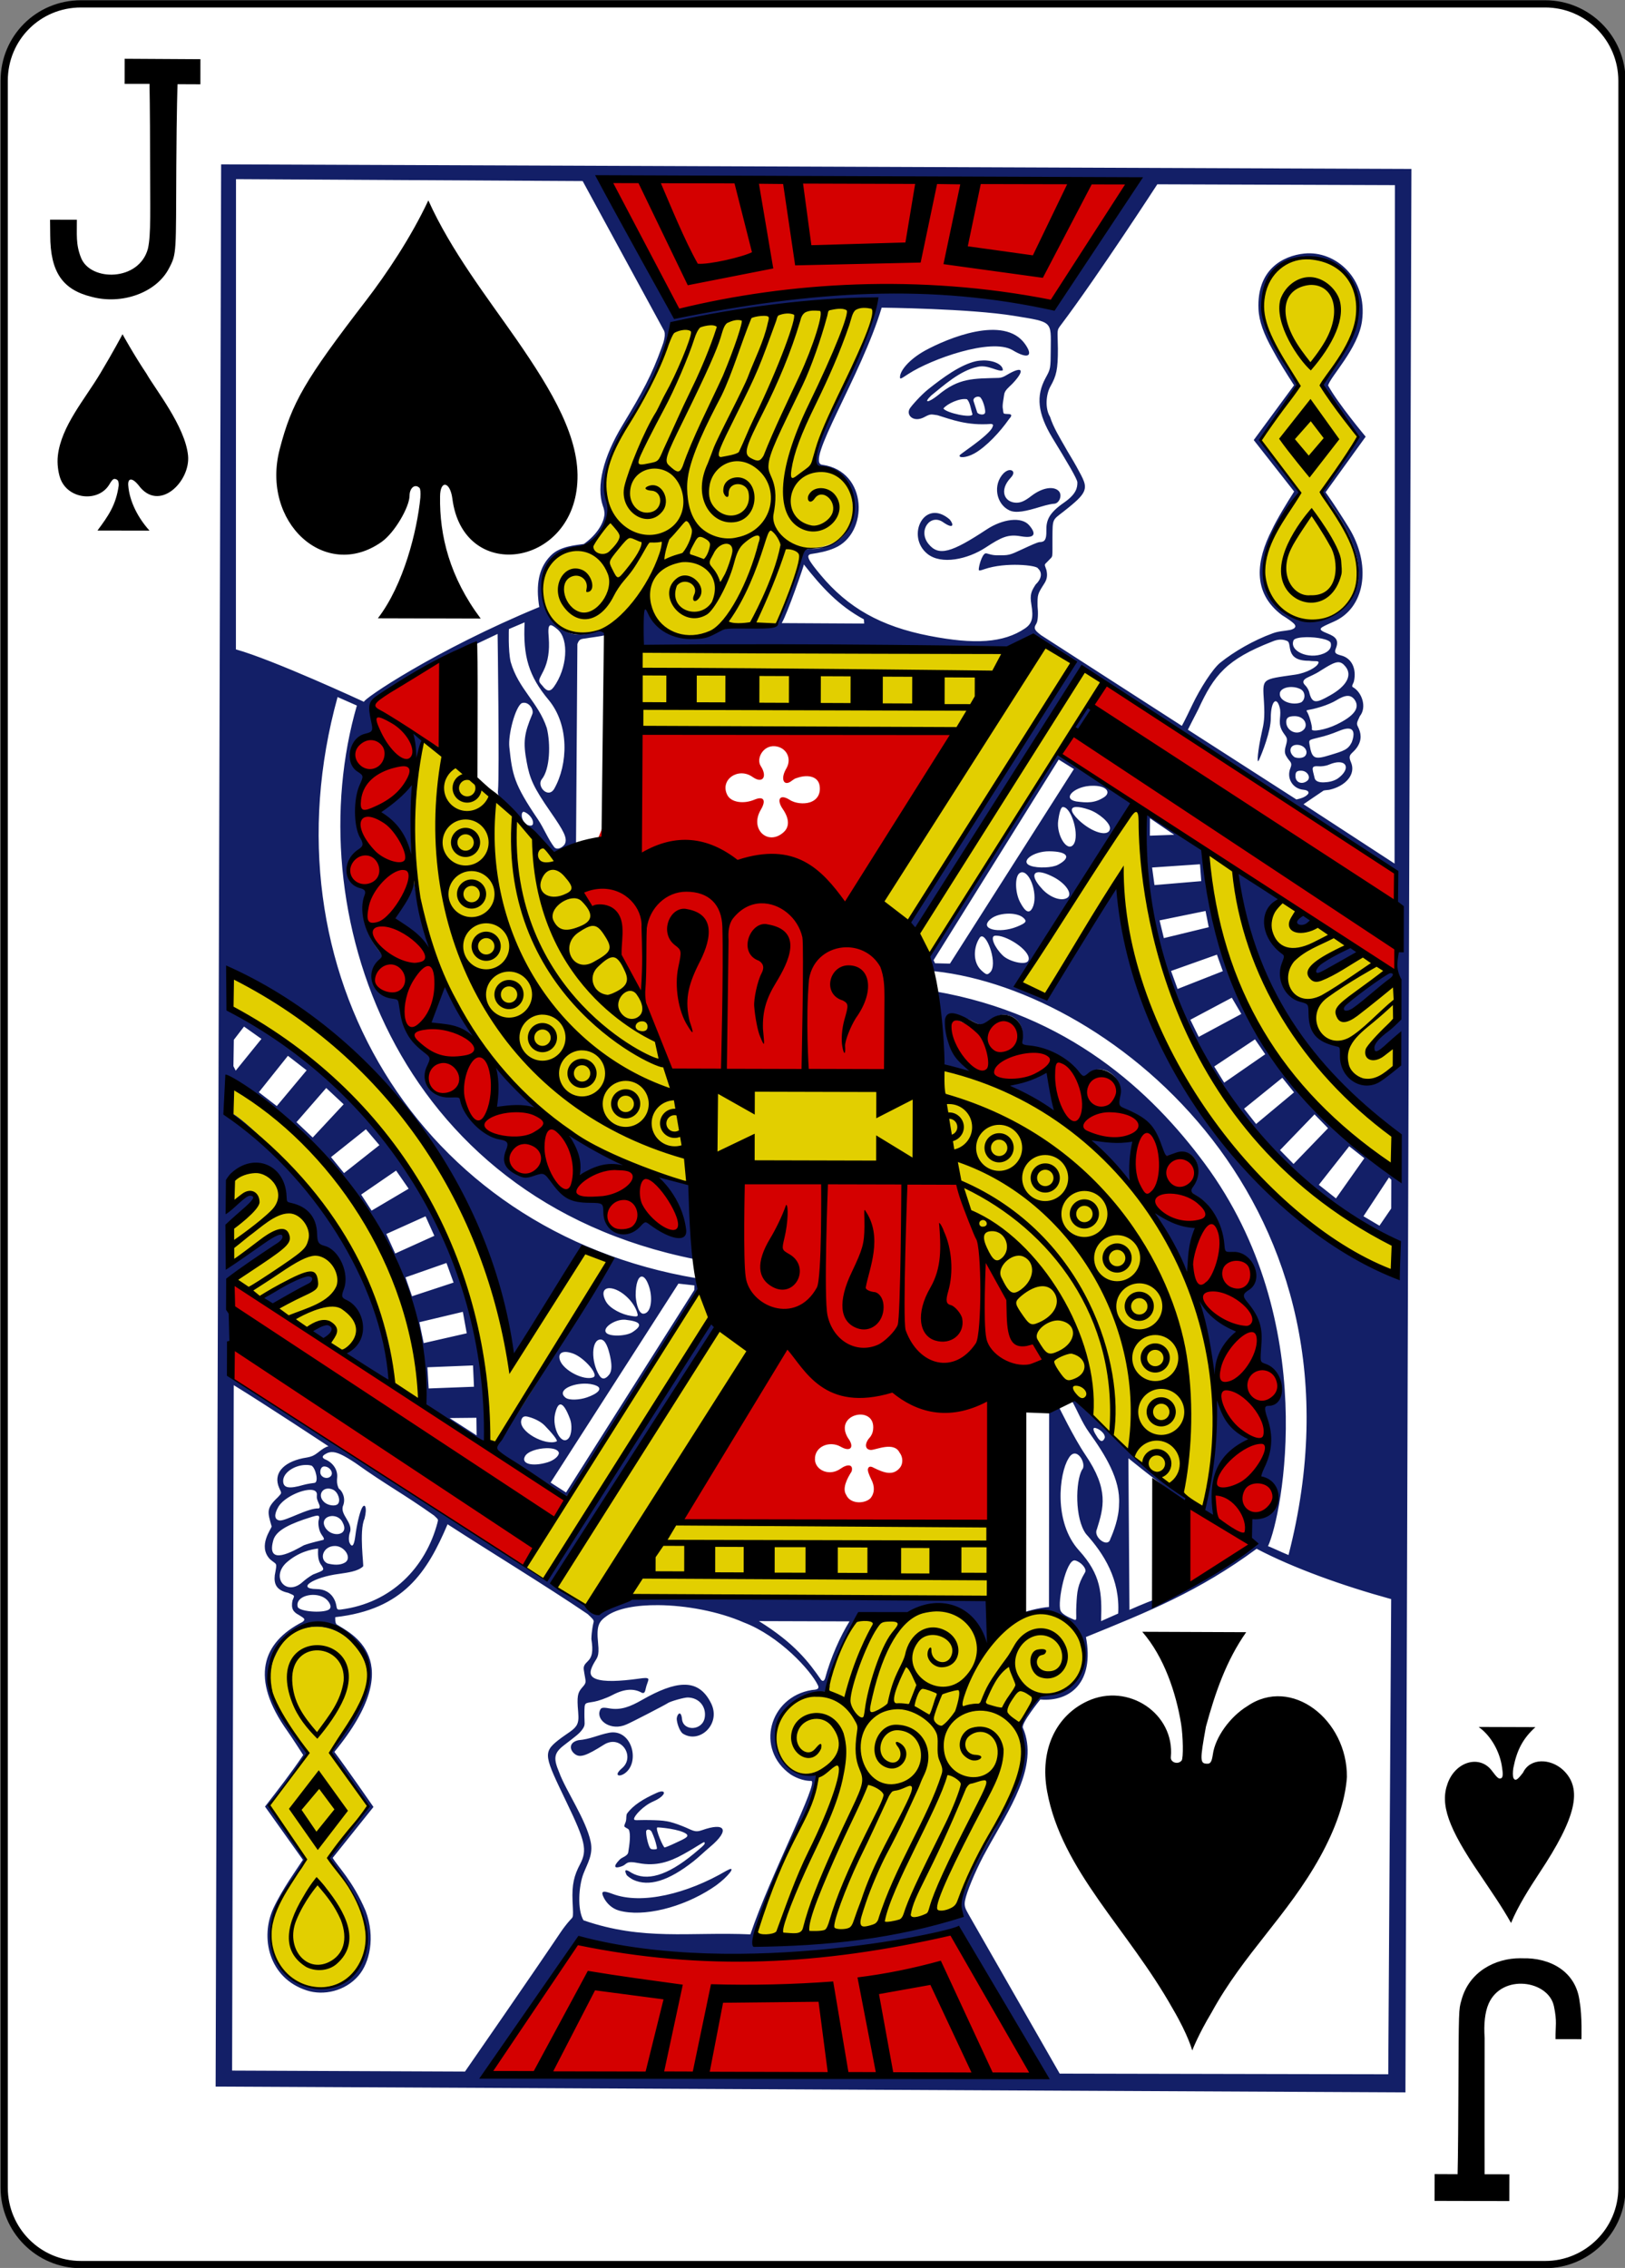 <?xml version="1.0" encoding="utf-8"?>
<!-- Generator: Adobe Illustrator 18.0.0, SVG Export Plug-In . SVG Version: 6.00 Build 0)  -->
<!DOCTYPE svg PUBLIC "-//W3C//DTD SVG 1.1//EN" "http://www.w3.org/Graphics/SVG/1.1/DTD/svg11.dtd">
<svg version="1.1"
	 id="svg4423" xmlns:rdf="http://www.w3.org/1999/02/22-rdf-syntax-ns#" xmlns:sodipodi="http://sodipodi.sourceforge.net/DTD/sodipodi-0.dtd" xmlns:svg="http://www.w3.org/2000/svg" xmlns:inkscape="http://www.inkscape.org/namespaces/inkscape" xmlns:dc="http://purl.org/dc/elements/1.1/" xmlns:cc="http://creativecommons.org/ns#" sodipodi:docname="JS.svg" inkscape:version="0.48.2 r9819"
	 xmlns="http://www.w3.org/2000/svg" xmlns:xlink="http://www.w3.org/1999/xlink" x="0px" y="0px"
	 viewBox="259.9 369.8 224.2 312.8" enable-background="new 259.9 369.8 224.2 312.8" xml:space="preserve">
<rect x="259.9" y="369.8" width="224.2" height="312.8" fill="#808080" stroke="none"/>
<title  id="title3002">Vectorized Playing Cards 1.0</title>
<sodipodi:namedview  inkscape:pageopacity="0.0" id="base" pagecolor="#ffffff" showguides="true" showgrid="false" inkscape:cy="506.77327" borderopacity="1.0" bordercolor="#666666" inkscape:cx="391.3889" inkscape:zoom="1.4142136" inkscape:window-maximized="0" inkscape:window-y="0" inkscape:window-x="786" inkscape:window-height="1036" inkscape:snap-bbox="true" inkscape:current-layer="layer1" inkscape:snap-global="false" inkscape:document-units="px" inkscape:window-width="1116" inkscape:pageshadow="2" inkscape:snap-page="true" inkscape:guide-bbox="true">
	</sodipodi:namedview>
<g id="layer1" inkscape:label="JC" inkscape:groupmode="layer">
	<g id="g3941" transform="matrix(1,0,0,1,-289.24,-1384.066)">
		<g id="g4637" transform="translate(-1317.982,1164.399)">
			<path id="rect6367-2" fill="#FFFFFF" stroke="#000000" stroke-width="0.997" d="M1878.3,590h202c5.9,0,10.6,4.8,10.6,10.6v290.6
				c0,5.9-4.8,10.6-10.6,10.6h-202c-5.9,0-10.6-4.8-10.6-10.6V600.6C1867.7,594.7,1872.4,590,1878.3,590z"/>
		</g>
		<g id="g4031" transform="matrix(0.156,0.003,-0.003,0.156,828.417,1874.143)">
			<g id="g3851-4">
				
					<path id="path4037" inkscape:connector-curvature="0" sodipodi:nodetypes="ccccccccccccccccscccscccccccccccsscccsscsssscccsssccccccccccssccsscsccscsssccssccssccccscccsccssscccccccscscccccccccccccccccccccccscccccscccsccscccssccssscccccccscccscccsccccccsscccscccccccscscccccccccccccccccccccccccccccccccssscsccscsssssccsssscsssscccccccccsscccsscccccccccsscssscccccccccsssscsssssccsccssssccscsccsssccssscccscscscscsscccccsccccccccccssscssssssssssssccsccccccsscccccsccsssssscsssccsssssccccsscccccssscccssssscsssssccscsscsccccsccccsscsccscscscscsccsccscsccccssscsssscsscsccsscssscssscssscscccscsscsccscssccsscsssccsscccccssccsscsssccccscscscccscccccccccccccccccccccccccccccccccsscsccccccccccccccccccccccccsssscccccccccccccccccccccccccccccccccccccccccccccccccsccccccccccccccccccccccsscsscccccsccsscsccccssccccccccccccscccsssscccccccsccssccccccccccccssccccccccccccccsccsccscccccccccscccsccccccccccccccscccsscscsccccscccsscscscscccssccccccccccccccsccsccccccsccccsssscccscscsccccccccsccsscccsccsssccccscssscscsscsssccccsscscssccsscsssscccssssscscssccscccsccsccccccccccccccc" fill="#131F67" d="
					M-1606.1-594.8l27.8,1698.9l1052-15.1L-553.7-611L-1606.1-594.8z M-1271.8-590.4l476.7-6.1c0,0-53.4,71.5-64.2,103.9
					c-8.6,11.4-12.6,9.4-27.1,6.7c-38.9-9.5-104.2-8.2-136.6-8.3c-61.3-1.7-115.9,18.2-177.2,22.3
					C-1222-506.9-1253.5-550.9-1271.8-590.4L-1271.8-590.4z M-1592.7-582l306.5-4.2l74,130c2.7,3.6,0.3,11.2-1.2,15.4
					c-8.5,25.1-16.1,39.7-33.5,69.8c-16.5,28.5-22.2,54.4-15.9,71.6c0.9,2.1,1.8,5.3,1.5,8.1c-0.9,8.7-8,18.8-17.7,25.8
					c-6.7,1.2-20.7,2.3-28.6,10.4c-6.8,7-12.3,17.1-11.1,35.4c0.5,6.5,1.4,10.7,1.4,10.7c-90.8,39.5-155.5,85.2-153.3,86.8
					c-0.9-0.4-80.9-35.6-114.2-44.2L-1592.7-582z M-778.1-593.1l210.1-3.3l11.2,599.6l-81.5-50.9c6.5-4.7,10.6-7.5,17.5-12.4
					c1.2-0.4,3.6-0.5,5.1-0.8c14-3.4,23.6-14,18.6-24.8c-3.4-7.3,1.1-7,5.1-13.1c4.5-6.9,3.4-12.9,0.4-18.5
					c-1.5-2.8-0.7-3.9,1.6-9.2c6.3-8.1,1.4-21.5-7-25.7c-0.9-1.3,0.9-3.3,1.2-5.1c2.2-10.9-2.3-20.3-11.7-22.5
					c-4.8-1.2-6.5-2-4.8-6.3c2.9-7.7-1.1-10.4-7.4-12.8c-10.6-4-7.6-4.7,5.3-10.8c26.5-12.4,32.1-48.1,13.3-80.2
					c-2.4-4.1-8.8-13.6-13.1-20c-5.1-7.5-9.9-13.9-9.9-13.9l34.5-49.8c0,0-25-28.7-34.1-44.6c1.9-8,26.1-33.3,28.9-57.6
					c4.4-38-24.9-61.9-52.1-58.6c-18.9,2.3-41.9,14.8-39.6,49.9c0.7,10.9,5.2,22.1,13.1,35.6c5.6,10.1,12.7,20.8,19.6,31.1
					l-34.7,49.1l36.6,44.8c0,0-0.5,0.7-1.2,2c-3.5,5.7-13.6,22.6-17.9,32.5c-12.8,26.4-17,55.2,10.5,75c4.8,2.8,8.5,5.3,10.6,7.2
					c2.7,2.6,1.1,4.6-3.2,5.7c-5,1.1-10.2,1.2-15.4,3.3c-16.9,6.5-33.8,16.8-45.8,26.8c-6.7,5.6-17.4,23.2-23.9,37.5
					c-7,15.5-9,19-9,19l-126.1-77.8c0,0-3.2-2.4-4.1-3.4c-2.4-2.6-1.6-4.1,0-7c1.3-2.5,1.3-9.7,0.6-15.1
					c-0.3-10.5-0.3-10.5,5.6-20.2c2.1-3.4,2.9-6.8,1.6-12c-2.1-5.8-2.2-4,1.5-8.1c1.4-1.8,3.2-2.7,3.4-4.7c0.3-2.6,0-7.1-0.1-15.6
					c-0.2-17-0.4-15.6,9-23.2c11.7-9.5,16-13.9,17.9-18.1c2.6-6.1-0.2-10.5-7-22.4c-3.1-5.4-8-12.8-10.3-16.9
					c-4.4-7.4-10.7-17.1-13.8-26.4c-4.6-7.1-4.1-19.6-0.1-27c5-9.3,6.3-14.8,5.9-33.4c-0.5-17.2-1.7-15.6,2.6-21.4
					C-828.8-511.6-778.1-593.1-778.1-593.1z M-643.5-531.9c0.7,0,1.4,0,2.1,0c10.3,0.3,20.6,3.5,30.3,12.5
					c13.2,12.8,12.6,31.5,8.7,51c-1.9,5.7-3.2,11.5-7.1,17.4c-2.2,3.3-3.9,6.4-3.9,6.8c0,0.4-3.1,5.6-6.9,11.6
					c-3.7,5.8-8,13.9-8,13.9s6.3,10.8,17.3,24.3c8.4,12,13.8,22.5,14.4,21.8c0,0-2,5.3-4.8,9c-8.4,11.4-23.8,35.2-24.4,37.6
					c-0.1,0.6-1.8,1.2-1.7,1.8c0.2,2.2,3.3,4.7,8.2,11.1c29.1,38.7,33.7,71.6,12.6,91.4c-10.5,9.8-20.9,13-32.2,12
					c-20.7-1.9-40.1-19.2-38.2-44.9c0.8-11.8,0.1-15.3,6.9-29.2c3-7.8,9.9-21.1,14.5-27.9c4.1-4.9,8.3-11.8,8.3-11.8
					s-10.4-15.4-29.4-37.1c-3.4-4-5.6-9.3-5.6-9.3l31.2-47.8c0,0-3.9-9.1-10.2-18.3c-13.1-18.8-21.7-38.9-21.8-50.3
					C-683.5-514.5-665.2-531.5-643.5-531.9z M-552.8,142.6c-18.7,10.3-36.5,44.9-1,20.4l1.2,19.7c-18.2,26.8-55,8-46.2-19.6
					c-25.1,3.7-29.5-21.8-28.4-34c-33.3-6.7-22.4-42-22.4-42c-19.4-15.7-23-32.4-7.8-50.3c-15.8-9.5-20.4-15.7-37.7-22.5
					c15.2,117.3,79.6,177.3,147.2,230.6c0,0,2.1,37.8-5.6,31C-650,206.3-712.6,125.9-725.4-5.7c-0.8,2.1-45.8-33.6-53.1-31.6
					c-11.9,213.6,160.3,351,231.4,377.4c0,0,1.5,29.7,0.3,29.8c-107.8-44.9-229.1-180-254.7-342.6l-61.5,98.8l-23.8-9.7l99.5-162.6
					l-69.8-42.1l-109.5,180c0,0-2.7,14.9,5.4,14.5c158.1,14.3,395.9,200,322.4,509.9c-6.9-2.6-17.8-7.7-18.3-7.4
					c11.9-26.8,43.5-199.6-62.4-337.1c-48.5-63-123.2-129.6-241.5-147.7c10.1,20,6.6,65.7,6.6,65.7l27.6,5.1
					c-9.4-9.7-17.3-17.6-21.2-28.2c-5.4-16.5,2-26.4,20.5-16.9c7.4,4,9.2,3.8,16.2-1.6c14.6-11.2,31.6-0.2,28.1,18.1
					c-0.5,2.7,0.2,4.4,7.2,4.9c15.9,1.3,32.1,8.9,42.6,21.1c5.2,6.4,6.3,5.4,10.8,1.4c10.9-9.8,29.5,3.2,26.5,18.2
					c-1.7,8.6-0.7,10.6,3.3,12.2c21.8,8.8,27.2,14.4,34.3,33.3c2.6,6.9,4.7,9.2,5.9,8.7c0.9-0.3,4.4-1.5,7.5-2.8
					c16.1-6.4,25.9,13,14.7,28.5c-2.3,3.2-0.5,6.2,3.7,8.4c13.6,7.1,23,24.5,24.9,42.9c0.7,7,1.5,7,8.5,6.6
					c17.9-1,26.8,23,12.4,32.1c-5,3.2-4,7.2,0,11.8c10.7,12.2,13.2,21.1,12.6,35.3c-0.9,18.8,0.3,18.4,6.3,20.6
					c17.5,6.3,14.7,34.2-2.3,34.4c12.8,28.4-2.8,63.6-2.3,64.3c33.1,17.9,3.8,38-5.8,34.7c0,0-4.6,12.9,1,19.5
					c-28.1,38.5-65.7,45.5-107.1,65.1l-3.5-134c17.6,13.7,35,26.4,52.4,39.1c0,0,4.3-1.4,0.3-5c-7.8-6.9-27.2-19.1-32.7-23.9
					c-11.8-8.6-55-48.6-62.7-58.1c-3.5-6.4-8.6-2.6-8.4-2.2c5.2,8.7,9.2,18.9,15.9,27.9c14.6,19.5,28.7,41.2,27.7,62.9
					c0.2,12.1-4.5,24.8-7.1,30.9c-1.9,8.4-15.3-1.2-12.1-8.2c5.6-19.3,10.2-35.2-11.4-65.7c-10.5-14.9-24.3-42-24.3-42l-8.5,2.2
					l3.2,174.9c-7.2,0.4-25.2,5.4-21.5,5.5c56.4-12.2,75,68.4,20.4,71.9c-10.4,0.5-20.8,18.6-21.7,28.3c0.9,23.5,4.7,48.2-12.1,71.1
					c-4.4,6-6.3,15.5-10.4,22.9c-20.4,37.5-29.4,59-27.1,68.5c0.6,2.5,1.2,5.7,1.2,5.7c-66.6,17.8-116.6,22.9-183.9,25.6
					c-0.7-1,21.5-66.9,37.9-100.7c12.1-25,18.3-42.1,14.7-47.1c-53.4,3.6-44.4-74.9,6.7-73c0,0,12.1-45.3,26.1-65.9
					c13.5-7.8,41,2.1,56.1-8.3c35.9-11.7,60.3,30.6,60.3,30.6l9-40.8l-319.3,3.7c0,0-32.7,12.9-49.6,6.2
					c-10.8-4.3-23.4-16.7-23.4-16.6c0,0,118.8-198,136.2-226.5c1.4-2.3-3.3-7.2-3.3-7.2c-0.8-6.4-138.5,216.3-137.8,226
					c0,0-3.7,5.4-10.6,0.8c-80.9-53.8-273.9-169.3-273.9-169.3l-1.7-87.9c65.8-43,59.5-60-1.3-13.3c-0.8,0.7-1.9-33-1.9-33
					c46.2-42.7,7.4-28.9-1.6-14.2c0.1-10.4-2.6-24.6,4-30.9c20.2-19.2,44.6-2.3,46.3,25.6c26.8,4.8,23.9,28.3,30.9,37.7
					c27.5,14.9,13.5,38.5,20.4,46.3c29,17.6,9.5,47,3.4,46.5c3.7,2.4,39.7,25.7,42.8,24.8c-5.2-125.3-145.2-242.7-148.9-236.3
					l2.5-27.1c0,0,174.3,107.5,175.7,284.5l55.5,31.8c-7.9-181.6-91-302.8-231-378.5l-3.5-34.2c117.3,52.3,227.1,160.1,255.2,339.5
					l62.8-101.1l22.9,10.6l-100.8,167.8l65.3,41.4c49-66.8,89.5-148.5,114.4-187.4c-0.7-3.5-2.2-8.5-2.2-8.5
					c-247.1-36.6-389.7-265.2-327.6-507.6l17.2,7.2c-48.4,179.6,39.6,435.4,308.5,483.6c-0.8-19-5-65.7-5-65.7s-35.4-10-30.1-5.8
					c8.7,7.2,28.7,38.7,20.7,50.1c-5.9,0.9-15.8-2.2-26.7-9.9c-4.1-2.9-4.2-2.3-8.7,2.7c-12.4,13.7-31,6.3-31.5-12.3
					c-0.2-7.8-0.5-9.5-11.7-9.4c-16.9,0.2-24.5-2.6-34.9-16c-7.3-9.5-6.7-9.5-15.1-6.5c-16.1,8-29.2-8-24.4-21.4
					c2.4-6.3-0.3-8.2-7.7-9.3c-14.4-2.1-30.9-19.9-34.1-34.5c-0.7-3-2.2-3.7-10.6-3.3c-16.6,0.8-25.9-9.1-19.6-23.2
					c3.4-7.7,4.4-10.8-2.4-15.8c-8.2-6.2-12.9-10.5-16.6-18.1c-3-6-3.4-9.9-5.6-22.8c-0.8-4.5-2.3-5.2-8.2-5.9
					c-17.2-2-24.2-19.4-11.8-31c3.8-3.5,3.8-3.5-2.2-10.9c-11.5-14.3-16-33.2-11.3-45.9c1.3-3.4-0.1-7.6-4.1-8.5
					c-15.7-3.6-16.3-21-1.4-30.9c4.3-2.9,4.5-4.8,1.1-10.4c-5.9-9.9-6.1-36.1-0.7-48.7c3.5-8.2,3.4-8.3-2.2-11.8
					c-12-7.4-9-28.3,5-32c6.8-1.8,7.2-2.7,5.3-10.9c-3.5-14.7-4.1-18.5,4.5-24.5c23.7-16,84.6-46.7,84.6-46.7l20.1-10
					c0,0,4.1,123.8,3,138.5c-0.7,6.3,5,10,11.7,16.5c13.8,13.2,21.6,29.2,40,40.2c0,0,11.2-6.5,18.2-11.1l-2.2-176.5
					c1.4-4,2.4-4.5,7-5.1c3.9-0.8,13.6-2.1,16.8-3.1c7.8-2.4,9-5.6-1.3-4.4c-3.1,0.4-7.7,1.8-12.9,2.9c-32,10.2-56.6-39.5-32.5-65.1
					c4.6-4.3,22.1-11.9,30-12.5c2.3,0,9-8.6,13.6-16.4c4.6-7.9,6.4-13.8,3.6-21.6c-5.9-16.4-1-41.9,15.5-69.8
					c17.9-26.4,31.6-55.8,38.5-87c64.9-8.9,119.8-26,178.6-23.4c2.6,19.8-62,138.1-48,144.7c52.6,11.7,35.7,74.1-4.1,72.7
					c-6,0.1-6.5,0.6-10.1,13.9c-6.9,19.4-11.3,34.1-18.8,52.2c0.1,4.6-3.2,4.2-25,4.4c-20-2.6-33.5,8.5-48,9.3
					c-18.4,1.1-34.3-7.4-41-22c-3-6.5-5.5-2.1-5.4,13.4c0.1,12.3-0.2,19.6-0.2,19.6s76.3-1,163.3-2.3c175.8-2.6,158.3,0.4,172.1-6.8
					c8.1-4.2,13.4-8.7,27.6,0.3c22.8,14.4,22,12.4,15.6,22C-890.8-95.3-985.9,64-985.9,64l7,6.6c0,0,96-157.5,139.8-231.2
					c2-2.4,11.4,0.4,11.4,0.4l271.9,170.5C-557.6,36.8-554,96-554,96c-75,41.4-51.5,61.5-0.3,12L-552.8,142.6z M-1019.7-479.4
					c0,0,78-0.7,117.3,5c34.4,4.9,32.6,3.9,32.9,28.8c0.2,17.7,0.2,17.3-4.2,25.8c-8.1,15.8-6.4,31.1,7.1,52.5
					c13.2,20.7,22.8,36,22.9,39c0.1,4.6-0.6,10.3-11.6,18.2c-13,9.4-15.4,15.8-15,25.1c0.3,7.5-1.1,10-5.6,10.1
					c-1.8,0-8.1,3.1-14.9,6.4c-12,5.9-12,5.9-23.2,6c-5.6,0-8.4-2-10-1.4c-3,1.5-5.6,11.6-5.4,14.6c0.3,1,1.9,0.4,5.2-0.8
					c18.5-6.7,46.3-4.3,47.1-1.5c3.8,3.3,3.9,8.6-1.7,14.2c-3.6,5.8-5.2,8.9-3.5,17.8c2.3,12.1,0.8,17-5.3,21.3
					c-18.7,13.1-44,15.2-84.6,8.1c-42.8-7.5-72.2-23.3-97-52c-11.1-12.8-13.8-17.3-8.5-18.3c6.6-1.1,13.9-2.6,20.6-5.7
					c29.8-13.4,28.3-68.3-12.2-73.3C-1085.8-340-1036.6-418.5-1019.7-479.4z M-980.6-442.2c-14.4,8.4-21.8,18.4-21.7,23.8
					c0,2.2,0.5,1.8,7.4-2.9c19.9-13.5,72.5-33.5,91.6-22.8c13.8,8,19,5.2,10.9-5.7C-911.4-475.3-961-453.4-980.6-442.2z
					 M-928.7-434.5c-2.1,0.1-4.4,0.3-6.6,0.8c-13.9,3.4-29.1,15.1-41.7,25.5c-6.2,5.1-14.9,15.2-16.3,17.8c-3,5.9,4,12.3,13.4,6.9
					c5.4-3.1,5.9-2.4,11.3-1.8c12.3,3.5,26.3,8.9,47.7,6.8c2,0.4,1.9,0.9,1.2,2.8c-1.2,3.5-8.7,10.2-18.6,17.7
					c-5.1,3.9-9.5,7.1-9.8,7.6c-1.5,2.6,5.3,2.6,12.8-1.7c10.6-6.2,22.6-19.8,29.9-30.7c0.7-1,1.7-1.9,2-3c0.7-2.5-3.8-1.4-6.2-2
					c-1-0.3-0.9-2.9-1.2-4.1c-0.8-3.1,0.4-8.4,0.9-12.9c0.4-3.6,4.2-6.6,6.8-9.3c11-11.9,10.1-17.2-4.9-7.9c-2.5,1.6-4.5,2.5-7,2.7
					c-22.3,1.1-35.2,0.4-53.5,16.4c-8.2,6.8-13.1,7.5-5.9,0.3c11.1-9.3,24.9-22.4,40.4-26.1c9.3-2.5,18.4,4.5,22.5,2.6
					C-911.5-431.1-919.4-434.7-928.7-434.5L-928.7-434.5z M-931.4-402.1c2.6,1.6,5.2,10.3,5,13.3c-0.2,3.4-6.1,2.1-7,0.5l-3.3-9.6
					C-938.1-401.2-933.9-403.1-931.4-402.1z M-942.7-399.9c2.8,2.6,3.5,8.5,5.1,13.3c-0.9,3.5-23-0.8-25.8-4.7
					C-960.1-395.7-948.9-401-942.7-399.9L-942.7-399.9z M-903.2-338c-1.7-0.1-3.8,0.8-5.8,2.8c-9.7,10.3-6.2,27.5,5.7,32.8
					c5.8,2.6,14.6,0.5,27.4-3.7c6.1-2,10.6-2.9,11.7-2.9c5-0.1,7.7-7.9,4.1-11.4c-4.2-4.1-13.8-3.3-24.1,4.9
					c-5.2,4.2-8.9,6.2-13.2,6.2c-10.4,0-15.7-10.6-5.2-22.1C-899.1-335.2-900.4-337.9-903.2-338L-903.2-338z M-975.1-262.6
					c12.5,9.7,35.8,4.1,51.3-6.5c13.9-9.5,19.7-12.4,31-10.6c13.8,2.1,13.2-3.3,7.1-10c-6.9-7.6-23.6-5-37.5,4.6
					c-30.7,21.1-41.9,24.7-51.1,13.7c-9.9-11.8,1.4-27.4,12.9-19.2c9.5,6.2,9.2,1.4,5.3-2.9C-978.9-312.1-994.6-277.8-975.1-262.6
					L-975.1-262.6z M-1084.1-251.1c16,19.6,31.3,35.8,54,47.5l0.3,3.7l-72.9,1C-1097.7-207.7-1083.9-250.5-1084.1-251.1z
					 M-1330-195.2c-1,30,4.6,47.5,22.5,68.1c19,22,18.2,56.7,6.6,78.3c-5.2,9.6-16.1-1.9-11.2-8.1c7.1-9.2,7.2-31.5,3.5-45.3
					c-8.1-22.8-25.7-33.8-33.1-57.9c-2.5-10.3-2.1-28.9-2.1-28.9L-1330-195.2z M-1307.1-193.1c1.3-0.2,3.3,1.1,6.4,3.6
					c10.5,8.7,9.1,34.3-2.4,50.9c-3.5,5-6.5,3.7-10.1-0.9c-4.7-4.5-3.1-5,0.7-13.2c4-8.5,5.1-18,4.1-29.1
					C-1309.2-189.2-1309-192.7-1307.1-193.1z M-638.6-195.4c9.1-0.3,20.5,1.5,21.6,4.7c1.1,4-1.1,7.3-6.1,9.5
					c-13.2,5.8-30.9-1.7-26.7-11.4C-648.7-194.3-644-195.2-638.6-195.4z M-661.6-192.8c2.6-0.1,4.7,0.5,6.3,1.2
					c4.4,2.2-2.2,17.6,19.5,17c5.2,0.7,9-0.6,8.3,1.8c-1,3.6-10.2,9-20.3,10.7c-30.2,5-28.9,3.4-27.2,24.8
					c1.1,13.9,0.3,18.7-1.5,27.2c-3,14.7-4.1,28.9-2,24.2c2.8-6.3,10.1-26.1,9.8-37.3c-0.3-16.5,5.5-19.9,8.1-7.9
					c1.1,7.9-2.3,12.4,3.1,20.4c3.1,4.5,4.5,4.4,2.6,11.5c-1.7,6.2-0.4,8,1.8,11.2c2.2,3.1,4.4,3.8,2.7,8.3
					c-3.8,9.6,2.6,18.6,11.7,19.2c4.2,0.3,5.4,2.1,4.2,3.7c-2.2,2.8-6.6,4.2-10.2,5l-97.1-59.8c0,0,6.9-14.4,8.9-18.3
					c13.3-30.5,24-44.5,64.1-61C-666-192.2-663.6-192.7-661.6-192.8z M-610.2-173.8c2.6-0.1,4.6,1.2,6.9,4c6,7.5,1,17-13.3,25.4
					c-12.3,7.3-15.9,8.2-18.7-2.9c-0.7-2-2.3-4.4-3.4-5.4c-2.9-2.6-2.3-4.8,1.3-6.8c1.7-1,7.3-3.3,11.7-6.4
					C-618.1-170.9-613.6-173.6-610.2-173.8z M-650.8-151.1c3,0,6.2,0.7,8.5,2.1c3.9,2.4,4,8.7,0.2,11.3c-7.7,3.3-19.9-0.7-19-7.8
					C-660.6-149.1-655.8-151.1-650.8-151.1z M-601.2-144.2c2.7-0.1,4.8,1.1,6.6,3.7c4.6,6.9-0.6,14-15.7,21.7
					c-9.9,5.1-22.7,7.4-21.9,4.5c0.6-2.3-3.1-13.7-4.8-15.5c-0.6-1.9,0.2-0.2,12.8-4.4c4.6-1.5,10.1-4,12.6-5.6
					C-607.3-142.6-603.9-144.1-601.2-144.2z M-1321.7-114.1c-6.8,17.1-7.8,24.6-4.1,42.3c3,14.8,6.4,22.2,22,43.8
					c11.9,16.5,15.7,22.9,13,28.2c-1.9,2.9-6.3,5.6-9.1,2.9c-5.8-7.3-9.3-16.2-15-24.4c-21.8-30.8-23.4-38.8-26.5-63.4
					c-1.4-11.2,4.6-35.3,10.1-39C-1325.2-126.1-1319.9-118.1-1321.7-114.1z M-830.4-130.1c-0.5,0.1-1,0.4-1.5,0.9
					c-2.8,2.9-10.9,16.6-10.6,18.6c0.7,4.5,4.3,1.5,13.7-12.8C-826.6-126.8-828.2-130.4-830.4-130.1z M-647.2-125.4
					c8.5,0.1,11.7,7.7,7.9,11.7c-5.5,5.9-15.5,1.7-15.7-6.5C-655-123.6-653.4-125.4-647.2-125.4z M-599.8-115.3
					c4.9,0.1,5.6,5,3.1,12c-3.1,6.6-7,7.8-18.7,11.6c-13.9,4.6-16.2,4-18.6-8.9c-0.9-4.9-0.5-3.8,12.4-7.5
					c5.5-1.6,11.9-4.3,15.4-5.8C-603.5-114.9-601.4-115.4-599.8-115.3z M-1427.2-95.9l3.9,26l5.3-19.6L-1427.2-95.9z M-645.1-100.1
					c6.9-0.1,10.7,6,7.3,9.8c-1.9,2.1-6.9,2.2-9.3,1.1C-652.7-93.1-651.8-100-645.1-100.1z M-855.5-83l13.6,8.1L-948.2,99.2
					l-13.2-0.1l-1.3-2.7L-855.5-83z M-607.8-85.4c8.1-0.2,8.9,7.3-0.8,14.5c-4,2.6-8.4,3.3-11.9,3.5c-4.8,0.3-8.1-0.9-8.6-4.3
					c-2.2-8.2-3.5-10.2,4-9.8c1.5,0.1,5.6-0.2,8.8-1.7C-612.9-84.7-610-85.4-607.8-85.4z M-641-77.3c5.6-0.1,9.2,5.9,5.5,8.9
					c-4.6,3.7-10.3,1.6-10.4-4C-646-75.9-645-77.3-641-77.3z M-1426.2-52.2l-29.3,26.8c11.1,12.7,20.4,25.4,30.1,38.8L-1426.2-52.2z
					 M-825.7-60.4c12.9-0.7,17.2,5.4,11.2,9.7c-8.2,5.7-15.3,5.5-24.8,4.4c-12.5-2.1-2.7-12.3,10.9-13.9
					C-827.5-60.3-826.6-60.4-825.7-60.4z M-839.1-41.4c2.6-0.1,6.5,0.6,11.4,2.2c8.5,2.7,19.1,11.4,18.7,16.3
					c-0.7,7.9-15.7,4.1-27.9-7.1C-844.5-37.1-844.8-41.2-839.1-41.4z M-850.5-41.1c7.3,0.6,15,25.2,9.5,32.9
					c-5.4,7.5-15.5-8.3-13.9-21c0.6-5,1.8-11.6,3.7-11.9C-851-41.1-850.7-41.1-850.5-41.1z M-1327.7-27.8c4.1,0.9,9.5,6.5,8.4,10.9
					c-0.8,1.7-2.5,1.3-4.4,0.9c-3.4-1.4-6.1-6-5.5-10C-1328.9-27.1-1328.4-27.7-1327.7-27.8z M-773.8-32.7l21.7,14.2l-21.5,1.2
					L-773.8-32.7z M-862.3-1.8c16.5-0.2,20,5.1,7.9,11.8c-5.1,2.8-17.5,3.5-24,1.4C-888.7,8-876.6-1.6-862.3-1.8z M-728.8,7.1
					l1.4,14.9l-41.3,4.3l-2.4-15.5L-728.8,7.1z M-871.6,16.9c2.9-0.2,7.4,1,13.5,4c11.3,5.6,17.9,15.2,12.1,18.4
					c-5.2,2.9-14.6-0.3-21.4-7.1C-876.3,23.1-877.1,17.4-871.6,16.9z M-885.7,17.2c7.5,0.3,14.4,20.8,9.6,31.1
					c-2.6,5.6-6.1,4.5-11.1-4.6c-4.9-8.8-5.4-24.4,0-26.2C-886.7,17.2-886.2,17.2-885.7,17.2z M-1423.3,31.9l-17.5,36.6l33.2,28
					L-1423.3,31.9z M-723.1,48.3l3.1,14.3l-39.5,10.4l-4.1-15.6L-723.1,48.3z M-896.3,54c4.8,0,9.4,1.1,12.1,3.3
					c3.7,3.1,2.9,4.6-5.6,8.2c-15.1,6.4-33.9,3-23.2-6.4C-909.2,55.7-902.5,54-896.3,54z M-638.5,48.9c-15,10.4-0.3,15.8,10.4,7.9
					C-629,54.2-635.4,48.9-638.5,48.9z M-907.1,73.7c10.8,0.2,32.4,14.7,27.9,21.9c-2.4,3.9-16.7,0.8-22.4-4.5
					c-7.5-7-11.6-16.4-7.5-17.3C-908.5,73.7-907.8,73.7-907.1,73.7z M-920.8,74.6c5.6-1.1,15,24.8,8.3,31.6
					c-2.5,2.5-3.2,2.4-7.5-1.3c-8.6-7.4-7.4-21.2-2.4-29C-921.9,75.1-921.4,74.7-920.8,74.6z M-587.5,82.8c-1.5-2.7-3.4-4-5.4-5.5
					C-645.2,98.5-631.4,117.6-587.5,82.8z M-712.3,86.7l5.5,14.5l-39.7,16.5l-6.1-15.8L-712.3,86.7z M-1395.4,125.6l-12.9,35.8
					c14.7-0.2,28.1,6.6,41.6,12.5L-1395.4,125.6z M-698.4,124.5l8.7,14.2l-37.3,21l-7.7-15L-698.4,124.5z M-1571.2,166.8l15.6,10.6
					l-22.2,28.5l-2.1-3.9l-0.1-23.3L-1571.2,166.8z M-677.2,160.9l9.3,13l-35.8,25.8l-9.1-14.1L-677.2,160.9z M-1531.9,191.9
					l16.8,12.5l-25.8,32.1l-16.1-11.9L-1531.9,191.9z M-1348.9,196.7l-0.2,38.2l39.1,0.9L-1348.9,196.7z M-896.4,206.4l44.9,24.9
					l-7.3-39C-870.5,194.8-885.3,202.6-896.4,206.4z M-652.4,194.4l10.6,12.7l-33,28.6l-10.9-13.3L-652.4,194.4z M-1497.5,219.7
					l15.7,14.1l-26.8,29.9l-14.6-13.3L-1497.5,219.7z M-623.3,226.2l12.2,12l-29.9,32.2l-12.2-12L-623.3,226.2z M-1461.7,255.5
					l12.2,13.8l-30.8,25.3l-11.8-13.9L-1461.7,255.5z M-1282,255.9l9.4,37.2c-0.7-2.7,38.6-11.8,43.8-9L-1282,255.9z M-822.5,251.4
					l37.9,38.7l3.6-37.9L-822.5,251.4z M-592.1,253.8l13.6,10.3l-24.4,36l-15.4-11.7L-592.1,253.8z M-1434.3,291.5l11.4,15.8
					l-32.4,20l-9.5-14L-1434.3,291.5z M-556.4,280.7l2.1,2l0.4,25.4l-10.1,15.4l-14.3-8.1L-556.4,280.7z M-766.6,312.8l33.9,59.3
					l8.6-44.8C-736.3,327.3-755.7,319.9-766.6,312.8L-766.6,312.8z M-1407.5,331.4l8.1,17.1l-34.3,16.3l-8.2-17.1L-1407.5,331.4z
					 M-1388.2,372.3l6.6,17.2l-36.5,12.8l-6.1-16.6L-1388.2,372.3z M-1551.8,406.4l11.6,7.8C-1481.2,382-1499.9,373-1551.8,406.4z
					 M-1215.5,381c2.2-0.3,4.9,2.8,7.1,9.6c3.3,10.3,1.9,23.2-5.2,23.2c-4.8-0.5-6.7-12.6-6.8-16.2
					C-1220.6,387.2-1218.4,381.3-1215.5,381L-1215.5,381z M-1182.8,386.6l14.2,1.3l0,4l-110,181.2l-13.8-8.5L-1182.8,386.6z
					 M-1243.5,391.8c4.5,0,11.1,3,17.1,9.1c3.5,3.6,7.2,8.8,8.2,14.2c-0.1,1.8-3.1,1.2-6.1,0.8c-7.5-0.9-18.6-5.9-22.3-12.3
					C-1251,395.8-1248.6,391.8-1243.5,391.8L-1243.5,391.8z M-724,389.6l16.3,73.2c4.4-18.5,14-29.2,21.1-43.8
					C-706,410.5-714,400.2-724,389.6z M-1372.9,415.2l3.8,18.9l-37.9,9.4l-4.2-18.4L-1372.9,415.2z M-1230.8,419.4
					c0.5,0,1.1,0,1.6,0c13.9,1.3,16,4.4,6.7,10.8c-5.6,3.9-21,4.7-23.6,0.7C-1248.9,426.7-1238.9,419.7-1230.8,419.4L-1230.8,419.4z
					 M-1506.8,435.2l11.9,6.7C-1474.9,426.9-1497,424.3-1506.8,435.2z M-1250.6,437.3c4.3,0,6.9,7.5,8.6,14.5
					c1.6,6.7,2.2,12.8-0.4,16.3c-3.1,4.2-6.2,5-8.8,0.9C-1258.9,457.1-1259,437.4-1250.6,437.3z M-1281.8,448.9
					c2-0.1,4.5,0.4,7.4,1.4c9.9,3.6,23.3,18.5,17.8,20.6c-8.1,3.2-26.1-5.4-29.6-14.5C-1287.9,451.9-1286.1,449.1-1281.8,448.9
					L-1281.8,448.9z M-1363,462.4l1.2,18.8l-40,2.3l-1.5-18.7L-1363,462.4z M-1264.7,476.6c3.9-0.2,7.9,0.3,11.1,1.6
					c5.8,2.4,1.7,6.9-8.1,10.5c-6.5,2.4-15.7,3.1-19,0.6C-1288.4,483.4-1276.5,477.1-1264.7,476.6z M-1574.2,483.9
					c27.7,16.2,84.8,52.4,84.8,52.4c-2.7,0.6-5.5,2.7-8.1,4.8c-2,1.7-4.2,3.3-6.1,4.1c-3,1.3-5.8,1.5-8.3,2.1
					c-17.6,4.1-26.1,14.3-20.4,26.6c2.2,4.8,2.8,4.1-0.9,8.2c-10.4,10.2-9,13.2-5.1,26c0.1,1.8-12.3,17.5-0.9,29
					c6.3,5.3,6.5,1.9,4.5,14.1c-0.7,7.4,1.4,13.3,12.2,15.3c6,2.6,5.9,1.7,3.9,6.7c-1.3,7.2,0.8,10.2,5.9,12.7
					c4.6,2.8,6.5,3.6,3.3,6.1c-35.3,18.8-45.7,50.7-11.4,96.8c4,5.4,14.3,20.8,14.3,20.8c-11,17-21.6,31-32.9,46.2l34.4,46.4
					c-5.3,8.6-17.7,26.2-25.3,43.4c-11.3,25.9-3,61.8,31,72c14.6,4.4,33.6,0.3,45.4-13.9c9.6-11.5,14.5-34.2,5.2-57.5
					c-11.7-26.1-25.5-38.8-30-46.2l35.2-45.7c0,0-25.4-35.2-35.5-48c66.1-83.6,10.6-105.8-0.1-112.7c-1.7-1.1-1.4-6.4-1.4-6.4
					c60.4-7.9,80.6-41.6,97.7-84c36.5,22.7,88.7,53.1,125.4,77c3.5,3.2,5.9,5.1,5.4,6.9c-0.4,1.5-1.7,8.2-1.7,15.1
					c1.9,10.9,1.1,15.9-3.2,20.1c-4.1,4-3.2,5.8-2.5,10c1.3,7.4,2.4,8.1-0.8,11.9c-4,4.7-5.3,6.8-4.4,18c0.6,6.6,1.5,11.6-0.2,15.5
					c-2.2,5.1-8.3,7.8-16.3,14.3c-14,11.4-12,14.7,8.2,54.8c17.3,34.2,19.3,42,13.1,54.4c-5.2,10.3-7,18.2-6.1,32.9
					c0.2,3.7,0.6,7.8,0.6,9.8c0,4.8,0.1,4.2-2.6,7.2c-2.1,2.4-5.6,7-7.7,10.3c-22.7,35.3-82.5,125.2-82.5,125.2l-205.9,3.1
					L-1574.2,483.9z M-1285.1,495.4c2.4-0.2,5.4,4.1,8.8,12.7c2,5,1.9,13.8-1.1,17.2c-6,6.8-14.7-8.8-12.3-21.2
					C-1288.5,498.4-1287,495.5-1285.1,495.4z M-706.1,476.4c0.6,31.8,0.6,73.1-9.9,103.7l12.5,5.4c-4.5-31.2,0-56.9,28.5-70.9
					C-688.2,506-698.4,491.2-706.1,476.4L-706.1,476.4z M-1315.8,506.5c1,0,2.1,0.2,3.4,0.6c4.7,1.2,10.4,3.8,13.9,7.3
					c6,5.9,12.2,13,10.7,13.7c-9.7,4.4-34.6-8.2-31.5-18.5C-1318.7,507.4-1317.4,506.6-1315.8,506.5z M-1359.1,508.6l0.5,15.6
					l-24.2-14.9L-1359.1,508.6z M-812.4,507c3.9,0.3,10,5.2,9.1,8.8c-1.6,3.8-3.7,3.5-6.4-0.4C-813.1,510.4-814.5,507.3-812.4,507z
					 M-1297,534.3c5.8-0.3,10.8,0.9,11.4,4c0,2.9-4.3,6.6-9.7,8.4c-13.5,4.4-23.8,1.9-20.2-4.9
					C-1313.2,537.4-1304.5,534.7-1297,534.3z M-822.8,544.2c-5.6,10.4-5.7,43.4,4.6,56.7c16.1,17.2,31,39.6,29.8,69.8l-15,7
					c0.4-24.8-0.8-41-20.6-62c-23.5-24.7-18.8-68.2-11-81.1C-828.3,521.8-818.2,539.5-822.8,544.2z M-1486.9,541.4
					c4.8-0.4,10.8,2.4,21.7,9.3c27.7,19,42.7,26.2,70.3,45c4,3.7,3.8,3.1,3.2,6.1c-9.7,40-39.4,72-84.1,78.6
					c-5.2,0.8-2.5-2.5-5.8-8.7c-3.3-6.4-9.3-9.1-15.9-9c-18.5,0.1-2.9-10.5,19.6-13.8c7.4-1.3,16.4-2.4,21.1-7
					c1,0.5-4.4-31.1,0.5-42.3c2.4-10-0.1-14.8-2.8-8.6c-1.7,3.9-4,14.1-5.1,24.5c-1,8.8-2.8,10-4.9,5.8c-1-1.9-1-6.5,0.4-10.2
					c1.5-8.3-9-14.4-7-22c2.7-6.4-0.3-13.3-3.9-15.6c-2-4.1-1.8-7-1.6-9.9c0.5-6.7-4.1-13.1-11.2-15.8c-3.1-1.5-2.2-3.2,1-4.9
					C-1490,542-1488.5,541.6-1486.9,541.4L-1486.9,541.4z M-1509.2,553.2c1.8-0.1,3.5,0.1,5.2,0.5c3.7,2.2,6.8,14.7,2.8,15.2
					c-1.5,0.2-6.1,0.9-9.8,2c-12.2,3.8-18,3.4-17.9-3.6C-1528.7,560-1518.8,553.5-1509.2,553.2z M-1492.8,554.2
					c4.8-0.1,8.8,5.5,5.8,8.6c-3.1,3.2-9.2,1-9.2-3.5C-1496.3,556.8-1495.2,554.2-1492.8,554.2L-1492.8,554.2z M-1489.2,573.7
					c1.4-0.1,2.9,0.2,4.6,0.9c4.5,2,7.2,9.7,4.4,12.6c-2.1,2.2-8.4,1.5-11.7-1.2C-1498,581-1495.2,574-1489.2,573.7z M-1504.4,575.1
					c2.8,0,4.8,0.9,5.4,2.8c0.5,1.6-0.3,3.2,0.5,5.5c1.2,3.7,3.6,6.5,1.6,8c-9.4-0.4-28.8,11.7-34.4,11.3c-4.7-0.6-5.3-4.9-1.4-12
					C-1528.1,582.5-1512.8,575-1504.4,575.1L-1504.4,575.1z M-1498.4,597.8c2-0.2,2.4,1,1.6,4c-0.6,2.1,0,7.2,1.5,10.4
					c1.6,3.5,4.5,5.5,3,6.9c-2.4,0.7-10.5,2.5-17.2,5.1c-8.7,5-33.1,20-27.2-3.5c1.8-7.8,10.8-13.4,26.5-19.2
					C-1504.2,599.4-1500.4,598-1498.4,597.8z M-1485.5,597.9c3.8-0.3,8.2,1.4,10.2,6.1c5.9,11.3-10.5,13.2-15.8,3.8
					C-1494.3,602.2-1490.3,598.3-1485.5,597.9L-1485.5,597.9z M-1481.9,624.3c8.5-0.1,15.3,10.3,9.2,14.4
					c-4.5,2.8-10.2,2.4-15.5,1.2C-1496.1,636.6-1492.7,624.4-1481.9,624.3L-1481.9,624.3z M-667.1,611.1
					c32.7,16.4,76.9,31.3,119.8,42.2l5.5,420l-290.5,5l-82.2-137.4c0,0-2.7-4.5-3.6-6.4c-1.7-3.8-1.1-6.8-0.1-10.8
					c2.5-9.5,10.2-28.2,17.4-41.5c18.7-35.8,45.5-75.1,30.1-108.9c-1.8-3.9,14.9-25.3,14.9-25.3c26.3,1.7,47.7-15.8,39.3-56
					C-762.2,668.7-717.3,649.7-667.1,611.1L-667.1,611.1z M-1497,626.8c0.7,0-1.3,9.2,3.4,14.8c3,4.4,2.5,4.3-7.3,8.3
					c-3.6,2.1-7.3,5.1-9.3,7c-13.9,12.8-28.1-3.4-14.7-16.8c10.8-10.1,22.3-12.4,27.7-13.2C-1497.1,626.9-1497,626.8-1497,626.8z
					 M-827.5,624.5c4.7,0.8,11,6.9,9.1,10.4c-6.5,11.3-6.7,17.3-7.1,28.8c-0.5,12.9,1.8,14.8-3.2,12.6c-3.2-1.4-9.3-3.9-10.7-7.2
					C-842.6,661.6-835.3,623.2-827.5,624.5z M-1500.9,667.9c5.2-0.2,10.7,1.4,13.9,5.4c2.6,3.3,2.9,6.1,0.4,7.5
					c-6,3.3-26.2,2-27.3-2.1C-1515.6,672.3-1508.5,668.2-1500.9,667.9z M-1195.2,671.1c24.6-0.3,53.5,4.5,75.9,13.8
					c31.8,11.4,60.1,41.3,66.6,54.2c2,3.9-1.9,4-5.3,4.4c-37.5,6.8-49.3,53.3-17.2,75c10.1,6.1,18.1,5.3,18.1,5.3
					c8-0.8-34.4,84-51,136.7c-54-1.3-94.7,7.7-147.8-9.6c-5.8-9.3-4.8-30.2-0.9-41c3.6-9.8,8.5-17.4,5.9-28.6
					c-4.5-19.5-22.8-44.7-29-60.7c-5.4-12.2-5.2-16.9,3.8-24.1c10.6-8.5,13.2-10.3,16.1-14.5c2.7-4,1.5-4.8,1.4-13.7
					c-0.1-10.7-0.3-9,8.5-10.8c3.1-0.6,10.3-3.1,15.8-6.1c11.4-6.3,19.5-6.2,26.3-2.5c3,0.7,2.6-2.3,3.8-6.4
					c0.5-1.8,1.7-4.7,1.6-5.6c-0.2-1.8-4.1-1.2-8.4-0.5c-17.2,2.7-30.7,3.5-37.8,1c-6.1-2.2-6.2-6.2-2.7-13.1
					c3.1-6.1,5.3-6,3.8-18.6c-1.9-15.8,0.3-19.1,7.5-24.4C-1231,674.6-1214.4,671.3-1195.2,671.1L-1195.2,671.1z M-1105.9,683.5
					l80.1-1.3c-7.7,12.8-16.1,32.5-20.7,51.1c-0.7,1.5-1.5,2.9-3.4,1.1C-1061,719.1-1073.6,702.7-1105.9,683.5z M-1171.4,741
					c-9.6,0.4-21.5,5.2-36.4,14.1c-10.1,6-18.4,9.8-29.3,8c-6.2-1-7-0.1-7.8,1.9c-3.5,9.1,10.2,18.6,23.8,12
					c4-1.7,34.2-18.1,35.9-19.4c1.8-1.5,14.4-5.4,17.7-5.4c10.1,0,16.5,7.8,15.4,17c-1.4,12.3-18.8,13.2-20.1,2.3
					c-1-8.4-4.4-4.6-4.7-0.5c0,3.5,2.8,11.5,5.8,13.3c14.8,8.9,33.8-9.2,24.3-27.4C-1152.7,745.6-1160.6,740.5-1171.4,741z
					 M-1236.4,784.7c-9.9,2.1-16.3,6-27,7.1c-8.8,2.1-8,9.1-2.4,12.7c4.3,2.7,9.6,1,24.9-9.1c15-9.9,28.4,10,16.4,20.5
					c-7.5,6.6-2.3,8.2,2.9,4.2C-1208.3,809.8-1216.5,780.6-1236.4,784.7L-1236.4,784.7z M-1188.5,835.7c-1.2-0.1-3,0.4-5.4,1.6
					c-11.3,5.4-20,11-25.3,18.5c-0.9,1.6-0.4,4.3-0.8,6.4c-0.3,1.7-1.6,3.8-1.4,4.9c0.2,1,3.5,2,4,2.9c2,3.7,0.9,13.2-0.1,20.1
					c-0.5,3.3-5.4,4.4-7.3,6.4c-6.3,6.6-4.7,8.6,2.1,5.9c4.7-1.9,2.7-5.1,14.5-3c15.4,2.7,27.4-1.6,39.3-8.5
					c13.2-7.6,18-11.8,18.6-11c0.9,1.4,0.2,2.2-9.2,10.3c-23.6,20.3-41.3,25.2-54.8,17.9c-4.1-2.7-7.3-3.7-4.2,2.1
					c0.4,0.6,3.7,3.1,6,4.1c13.9,6,31,0.4,52.7-17.3c4.8-3.9,8.9-8.2,14.4-13c18-15.6,13.1-22.5-7.4-14.7c-6.5,2.4-8.3,0-17.2-3.3
					c-11.9-4.4-15.7-4.8-29.3-4.8c-11.8,0-13.6,1.1-13.6-0.9c0-2.5,7.8-11.6,16.6-15.6C-1187.4,840.7-1185,835.9-1188.5,835.7z
					 M-1166.2,873c2.2,2.2-0.9,3.7-9.3,7.8c-4.8,2.4-9.2,4.3-9.8,4.3c-0.7,1.4-9.1-16.6-6.9-17.5
					C-1191.3,867.3-1171.6,868.6-1166.2,873z M-1197.1,871.6c2,4.1,3.6,8.3,4.5,12.3c0.2,1.2,1.1,3-0.8,3c-1.5,0.2-4,0.4-4.9-1
					c-2-3-4.3-13.2-3.6-15.3C-1200.6,868.6-1197.9,870-1197.1,871.6z M-1126.5,903c-0.7,0-2,0.6-4.1,1.8
					c-33.6,20.6-74,31.7-100.3,22.2c-8.9-3.2-10.5-2-7.2,4c2.3,4.1,6.8,9,13.5,10.7c21.4,5.5,55.7-3.6,81.8-21.4
					C-1132.1,913.2-1123.4,902.9-1126.5,903L-1126.5,903z M-926.2,953.3c0,0,61.9,122.4,73.7,128.1l-487.2,7.2l80.1-118.7
					C-1258.8,976.4-1061.1,1000.2-926.2,953.3L-926.2,953.3z"/>
				
					<path id="path4035" inkscape:connector-curvature="0" sodipodi:nodetypes="cccccccccccccccccccccccccccccccccccccccccsccccccccssssccscsccccccccccccccssccsccsssssssscccccccccccccccccccccccccccc" fill="#D40000" d="
					M-1336.7,1087.3l76.8-117.5c116.7,20.2,221.2,6.8,335.6-15.6l78.5,127.5L-1336.7,1087.3z M-726.9,644.1l-1.6-69l24.2,8.5
					c-8.9-31.9,11.6-65.8,30.8-67.5c-62-45.2-12-95.5-13-96.5c-67.6-33.5-34.8-87.1-39.6-91.8c-82-19.8-51.2-85.2-57.3-78.4
					c-47.3,15.1-74.1-24.3-75.5-56.7c-40.7,24-104.9-8-85.6-45.4c0,0,22,10,25.8,7.8c33.2-25,31.1,10.1,38.2,17.6
					c25-4,40.1,14.9,46.5,24.1c37-0.6,35.3-9.4,36.2,26.4c28,6.6,27.1,21.7,43.6,42c35.1-0.2,29.4,11.3,21.8,30.9
					c25.6,19.7,27.9,35.5,32.4,53.7c27.8,9.5,32.8,13.5,15.2,37.1c25,36.1,13.6,57.5,17.3,59.4c30.7,21.4,15.7,29.6,2.6,38.2
					c5.1,29,8.8,33.3-1.4,63.1c35.3,24.2-4.9,36-7,35.6l0.3,24.5L-726.9,644.1z M-1575.1,478.2l-2.1-85.5l299.1,186.3l-36.4,59.3
					L-1575.1,478.2z M-1179.9,597.5l67.5-147.6l-27.8-159.3l200.5,1.1c23.4,50.9,37.7,94.2,96.8,178.1l-60.7,20l3.8,102.6
					L-1179.9,597.5z M-1009.1,556.1c-2.1-4.2-3.3-7.1-3-9c0.7-2.5,2.6-2.4,5-1.1c8.6,4,17.2,7.4,23.3-0.5c3.1-4.1,2.2-10-0.6-13.3
					c-5-9.7-20-2.4-25-1.9c-4.7,0.2-6.6-3.8-2.8-9.5c2.3-2.5,3.7-5.2,4-8.4c2.3-22.4-35.7-13.8-22.1,7.7c6.2,7.9,2.7,12.8-6.2,7.9
					c-9.8-5.4-23.3,0-22.6,11.8c0.5,8.9,11.8,14.2,21.1,8.7c2.2-1.3,3.8-2.7,5.4-3.3c4.3-2,7.5-0.5,6.1,4.5
					c-3.8,6.2-8.3,15.2-4.3,20.9c4,8.4,17.2,7.4,21.7,2.1C-1006.1,568.8-1005.3,562.9-1009.1,556.1L-1009.1,556.1z M-554.1,99.6
					L-853.8-87.7l10-16.4c13.2-7.6,18.5-16.9,17.8-29.8l7.8-17.9l263,162.7L-554.1,99.6z M-1018.7,42.3l32.9,154.6l-206.9,6.4
					c-12.2-51.9-85.3-168.6-85.1-166.6l53-136.6l274.7-4.9L-1018.7,42.3z M-1097.4-14.2c5.2-4.9,4.7-12.2-1.2-20.4
					c-5.7-7.9-3.3-13.7,5.7-8.4c5,3.3,12.9,3.8,18.2,2c6.7-2.4,9.4-7.9,8.3-14.7c-1.3-8.2-10.5-10.3-20.2-6.6
					c-2.8,0.6-4.5,3-6.9,4.1c-5.2,2.4-7.4-3.9-2.7-12.2c5.2-9.2-0.5-18.9-10.4-19.6c-10.5-0.7-16.6,11.3-12.2,17.8
					c6.3,9.3,2,15.9-7,9.8c-12.8-8.8-29.2,2.9-22.1,16.3c3.4,6.5,14.4,8,24.1,3.7c8.1-3.6,10.6,0.3,5.8,8.8
					C-1127.9-16.2-1110.9-1.4-1097.4-14.2L-1097.4-14.2z M-1400.2-161.6l-0.8,82.7c-31.3-18.4-26.7-18.7-27.8-18.4
					c9.5,24.7-0.6,55.6-26.6,71.1c48.1,43.6,23,75.3,15.6,96.5c61.1,34.1,31.4,95.3,31.6,92.1c59.6-0.6,59.3,51.5,61.4,73.2
					c73.7-5.8,64.7,53.2,74.5,58.1c35.5-16.6,77.3-11.8,89.2,36.1c7.6,27.1-19.1,1.3-30.5,2.6c-40.3,26.1-33.1-12.8-35.5-18.2
					c-33.7,3.8-38.5-12.3-53.5-23.4c-36.3,7.6-33.5-4.4-31.8-26.6c-28.7-5.3-35.2-23.1-46.9-40.3c-39.5,1.9-23.8-26.2-23.8-31.7
					c-4.9-4.2-27.9-26.1-29.4-51.7c-40.7-10.8-15.6-31.7-14.3-38.7c-15.6-18.9-19.9-32.9-15.2-57c-36.3-16.2-6.5-32.5-4.1-42.1
					c-12.3-31.2-3.9-40.7,0.5-57.7c-23.6-26.8-9.7-25.5,6.9-42.2c2.1-3-4-16.5-3.9-24.6L-1400.2-161.6z M-1197.4-471.4l-66.8-115.1
					l463.5-7.7c0,0-49.3,70.7-68.3,106.2C-984.8-504.3-1092.9-493.8-1197.4-471.4z"/>
				
					<path id="path4039" inkscape:connector-curvature="0" sodipodi:nodetypes="cscscccsssscscscsccsccccscccscccccccccsssccssccccccccccccccccccccccccccccccccccccccccccccsccccccccccccccccccccccccccccccccccsccscccccccccccsc" fill="#E2CF00" d="
					M-1496.4,1014.4c-40.8-8.6-48.6-59.5-11.1-102.7c3-3.5,5-8.8,5-8.8s-7-11.1-25.2-35.4c-3.4-4.5-8.3-11.8-8.3-11.8
					c9.5-14.2,19.6-26.1,30.2-41.5c1.4-2.1,4.1-4.4,3.7-6.3c-0.6-2.7-4.6-5.3-9.4-12.2c-28.2-40.1-31.5-56.1-17.9-80.5
					c12.8-22.9,44.1-26,63.5-6.4c21,21.3,20.4,40.9-5.8,81.3c-5.7,8.9-9.9,16.8-9.9,16.8s-0.2,2.8,9.7,15.2
					c13.7,17.2,23.9,31.9,23.9,31.9s-6,7.9-11.7,14.8c-15.2,18.5-22,31.2-22,31.2s1.1,3.6,3.5,6.2c43.4,47.6,41,103-7.1,108.6
					C-1487.8,1015.1-1493.8,1014.9-1496.4,1014.4z M-1164,392.9c-1.1-1.8-149.2,247-149.2,247l17.6,10.9l141.8-230
					c2.2,1.6,4.4,3.6,4,6.4c0,0-116.7,197.4-136.1,228.9c-0.5,0.8,30,18.3,31.1,18.3c44.2-22.7,230.5-6.8,353.9-16.4
					c0.5,0.4-1.2,43.4-1.2,43.4s-28.7-32.1-34.4-32.2c-28.1-0.5-57.4,11.9-78.6,10.9c-13.4,4.4-28,53.8-30.9,66.2
					c-24.6-2.4-47.9,23.7-41.9,47.5c8.5,26.5,22.2,24.2,37.2,24.4c-0.9,30.1-52.8,110.4-52.3,149.5c56.2-5.4,117-7.4,174.7-25.9
					c0,0,20.8-63,47.6-104.8c8.8-15.9,12.8-39.7,8.8-54.6c-2.6-16.3,4.4-20.6,10.5-32.2c3.7-7.2,17.9-7.2,19.7-7.7
					c36.7-11.3,22.8-58.8,6.9-67c-19.8-10.3-47.2,6.6-58.2-14.7c-11.6-22.5-8.8-69.6-8.8-69.6l-278.6,5.9c0,0,76.2-150.9,74.2-152
					C-1127.9,433.8-1163.7,393.3-1164,392.9L-1164,392.9z M-1348.1,532.1c1.1-15.1-0.6-261-234.9-379.4l0.7-32.3
					c1.4-1.7,212.9,91.2,253,341.1l63.1-102.6l24,9C-1276.5,421.3-1344.4,550.8-1348.1,532.1L-1348.1,532.1z M-1490.6,445.9
					c9.1-28.5-6.3-13.2-20.7-14.2c-9.9-5.2-19.6-11.9-28.8-17.7c67.3-37.1,26.9-34.7-12.2-8.8c-10.3-5.4-23.5-17.4-24.3-16.3
					c75.8-50.5,47-51.1-1.4-14.6c1.1-33.5,0.2-20.9,0.6-32.2c41.1-45.5,2.5-20.5-0.3-19.9c-11-44.5,38.3-36,43.4-2.3
					c8.8,6.3,25.9,14,31.4,41.6c23.9,14.7,21.6,27.2,20.8,45.2c9.4,9,33.6,27.9,6,46.1L-1490.6,445.9z M-1582.1,243.5l1.2-24.7
					c3-10.1,184.3,114.7,174.1,279.2c2.1-1.2-20-11.1-26.4-16.7C-1435.1,360.4-1579.4,237.4-1582.1,243.5z M-552.3,365.1
					c-120.4-52.8-236.1-182.2-244.9-352.9l-65.6,114.2l-24.1-9.8c2.3,1.8,51.9-94,103.4-160.5c18.4,215.2,104.6,314,233.8,384.6
					L-552.3,365.1z M-1179.6,296.7c-116.1-12.5-286.1-167.4-239.6-382c6.7-21.8,120.4,96.6,120.4,96.6
					c0.6-5.5,103.1,153.6,100.8,185.1c84.6,22.6,248.6-2.9,248.6-2.9c137.2,28.3,282.5,173.4,234.4,383.8c0,0-36.7-23.3-67.6-50.5
					c-93.7-87.6-124.2-160.4-158.2-240.7C-1059,277.4-1169.4,300.4-1179.6,296.7L-1179.6,296.7z M-555.5,108.3
					c2.2,10.6,1.3,32.7,1.6,32.6c-30.2,34-33.4,34.7,5,23.3c-4.3,32.2-27.9,37.9-42.2,27.2c-5.3-3.9-5.7-26.1-5.7-26.1
					c-23.5-5.5-31.7-12.4-28.7-37.6c-27-2.8-26.2-15.9-24.4-43.3c-24.8-13.4-19-35.5-4.7-45.1l12.3,8.2c-3.8,3.5-1.6,25.3,19.7,8.7
					c0,0,17.4,14,25.8,19.4c-61.6,41.1-24,31.6,13.9,4.7c7.3,4.8,17.2,12.7,22.4,16C-610.4,133.4-626.5,163.9-555.5,108.3z
					 M-550.2,244.3l-1.6,28.9C-675.9,200.1-710.8,101.5-721.7-4c0,0,16.7,11.9,24.3,16.8C-684.1,148.9-557.9,238.8-550.2,244.3
					L-550.2,244.3z M-1229.3-102l294.7-3l-75.7,150.8l42.1,48.1c0,0,99.7-161.2,149.8-245.7l-18-10.4L-979.5,71.1l-5.9-6.4
					l141-233.1c-8.8-5.5-25.4-14.4-25.4-14.4s-250.9,8.2-360,9.5c3.3-15.1,3.6-41.8,3.6-41.8c16.5,22.8,34,43.2,71.2,19.9
					c0,0,44.4,0.8,46-1.4c5.3-8.9,14.4-36.6,25.1-68c42.7-3.6,38.1-24.2,42.9-31.1c-4.3-60.8-37.8-27.5-35.3-49.6
					c9-39.6,56.8-129.6,50.4-137.3c-12.9-8.2-138.5,18.7-175.1,23.8c-3.4-1.3-20.4,57.6-38.8,82.9c-20.1,27.6-26.9,56.9-16,84.2
					c-10.4,30.5-31.3,27.7-47.9,36.5c-18.6,20.9-12.9,52.3,5.4,64.2c12.7,8.3,32.1,7.5,51.5-8.8L-1229.3-102z M-647.2-323.1
					l-35.2-45.7l32.6-49.3c-13.5-20.7-35.8-52.4-32.3-77.8c7.7-50.5,75.7-44.2,82.4,3.8c3.6,22.3-12.2,50-28.4,73.5
					c11.2,19.7,16,22.9,32.2,45.4c-9.2,16.8-31.6,49.8-31.6,49.8c14.7,23.9,35.1,50.1,34,74.6c-1.2,21.1-23.7,42.8-45.2,38.6
					C-705.5-222.9-669.5-294.7-647.2-323.1z"/>
				<g id="g4049">
					
						<path id="path4033" inkscape:connector-curvature="0" sodipodi:nodetypes="cccscscccccsccccccccccccccccccccccccccccccccccccccccccccsccccccscscscccccccsssscccccsccccccccscccccccccccsccccscccccccccsccccccccccccscccccccsccscccccscccsccccccscsccccccccccccccsccccccccccccccccccccccccccccccccccccccccccccccccccccccccccccccccccccccscscscccccccccccccccccccccccccccccccccccccccccscccccccccccccccccccssscccccscsccccccccccccccsscccccscscccsccccccsccccccccscccccccsccccccsscscccccccccccsccccccccccccccccscsscsccccccccccccccccccscccccccccccccccccccccccccccccccsccccccccscsscccccscscccccccccccccscccccsccccccccccccccscccccsccccccccccccccsccccscccccccccccccccccccccccccccccccccccccccccccccccccccscccscccccccccccccccccscccsccccccccccscscccssccsscsccsscscccccccccccccccscssssscssccsccssssssscssccccccccccccccccccccccsccssssssscssccscssssscsccccccccccccccccccccccccccccccccsccccccsccccccsccccccscccccccsccsscccccccssccscssscsccccscccssssscsccscscccccscccccccccccccccccccccccccscccscsccsscccsssssscssscsccscccssssscccccccccccccccccccccccssccsscsccsssccsssssssccsscssscccsscccsccssccscssscccccccccccccscssccccccccscccccccscccsssssscsssccccccscccccccccccscssscccsssccsscccssccsscccsccccscccsccscscscsscsscccscccsccsscscscccccscsscssscscscscscscsccccccscscsssssscscscccccccccccccccccccccccccccccccccccccccscscssscsssccssccsscccccsscccscsssccccccccccccccccccccccccccccscccccccsccccsccssssssssssssssscscsccccccsccccccccccccsccscccsccccccsccscscsscccccsccssccssssscscscscccsccsscccccccccccccccccccccccccccccscscssssssssssscsscccccccccccccccccccccscccsccscssscsscscscscscccsssssscscssscscsccscccsccccccccccccccccccccccccccccccccccccccccccccccccccccccccccccscccccsccccccsccccccccccccccsscccccccccscsccccccccsccccccccsccccscccccccccccscsccssccccccscsccsccssccccccccccccccccccccccccccccccccccccccscccccccsccccsscccccscsccccccscccccscccscccccccccccccsscccccccccccccccccccccccccccccccccccccsccsccccccscccccccccccccccccccccccccccccccccccccccccccccccccccccccccccccccccccccccccccc" d="
						M-1693.2-686.5l0.4,22.2l22-0.4c0,0,0.9,21.4,1.8,67c0.9,44.2,2.2,66.1-0.4,78.7c-7.3,29.2-50.1,30-58.9,9.3
						c-5.2-12.1-4-21.5-4.4-33.7l-23.7,0.4c0,0,0.2,6.1,0.4,13.7c0.7,32.7,11.9,48,37.8,53.8c26.6,6.6,57.3-4.6,68-27
						c6.4-12.8,5.6-13.6,4.5-90.1c-0.7-51.1-0.3-72.3-0.3-72.3l20.2-0.3l-0.4-22.2L-1693.2-686.5z M-1275.3-591.6
						c18.8,34,72.3,125.8,72.3,125.8c123-27.6,226.7-35.9,336.2-13.8l76-119.5L-1275.3-591.6z M-1259.1-584.9l22.3-0.4l45.3,89.4
						l75.3-16.3l-14.1-74.6l21.4-0.2l12,71.7l110.9-4.6l13.2-69.7l20.5-0.1l-13.5,70.8l88.1,10.4l41.6-83.4l29.5-0.5l-63.7,103.1
						c-116.7-20.7-232.1-11.2-328.3,14.2L-1259.1-584.9z M-1217-585.6l65.1-1.1l16.6,60.5c-7.9,4.3-37.7,11.9-47.7,11.1
						C-1195.2-535.8-1208-565.8-1217-585.6z M-1091.3-587.7l99.1-1.6l-7.6,51.9l-83.1,4L-1091.3-587.7z M-934.2-590.3l76.4-1.3
						l-29.1,63.4l-57.7-6.9L-934.2-590.3z M-1422.3-566.5c-14.8,33.2-35.8,65.8-53.6,89.9c-52.5,71-63.7,91.2-73.6,132.6
						c-15.5,64.9,42.5,116.2,91.6,80.2c11.6-8.5,24.1-31.5,24-41.3c-0.1-7.1,4.7-11,8.7-7.1c0.8,0.8,1.1,4,0.9,8.5
						c-2.3,29.3-13.2,77.2-35.5,107.4l90.9-1.5c-28.1-36-37.9-72.6-38-107.2c-0.2-14.9,8.6-13.5,10.9,1.6
						c10.9,74.4,106.9,58.8,110.2-15.9c2-39.1-23.3-80.2-56.2-125.8C-1368.8-482.1-1401.3-522.2-1422.3-566.5z M-642.3-532.2
						c-4.5,0-8.6,0.5-12.4,1.4c-19.7,4.5-29.9,19.9-29.6,44.7c0.1,11.4,8.8,31.4,21.9,50.2c6.4,9.2,10.7,17.7,10.7,17.7l-32.4,49.4
						l36.1,45.6c0,0-5.4,6.6-8.6,11.2c-15.8,23.2-23,44.8-21.7,62.4c1.4,19,12.8,33.3,33.6,39.9c11.5,3.6,27.6-1.3,38.4-11.4
						c8.7-8.1,12.9-18.6,12.9-30.8c0-17.4-8.8-38.4-25.9-61.1c-4.7-6.2-7-11-7-11s22.9-33.8,31.5-49.2l-32.8-45.5
						c24.9-38.7,29.9-47.3,30.2-70.9C-598.8-512.8-616.1-532.5-642.3-532.2z M-645.4-529.3c1.1,0,2.2,0,3.3,0
						c29.1,1.8,44.9,23.1,41.5,51c-3.5,26.5-27,51.6-30.7,60.2c11.8,18.5,33.9,44.6,33.9,44.6c-8.9,16.8-32.1,49.6-32.1,49.6
						s1.4,2.7,3,4.8c25.3,34.7,32.4,51.2,31.1,72.2c-1.1,16.6-13.9,31.6-30.2,34.9c-25.8,5.2-47.3-12.8-50.3-37.6
						c-2-21.7,11.7-43,22.3-59.7c4.5-7,8.3-13.6,8.3-13.6l-36-45.7c0,0,2.5-4,4.1-6.4c6-9.1,13.9-20.4,17.9-25.8
						c7.3-9.8,11.5-16.5,11.5-16.5s-5.4-8.4-10.4-16c-19.8-30.2-25.5-45.8-22.8-62.7C-677.8-516.7-661.9-528.8-645.4-529.3z
						 M-642.5-513.7c-10.8,0.5-20.9,8.6-24.8,20.1c-5.6,21.6,17.6,53.8,28.1,62.4c18.9-22.5,30.8-47.6,23.4-64.9
						C-620.7-506.6-631.8-514.2-642.5-513.7z M-639.8-506.8c19.5,0.1,27.2,23.1,12.6,49.7c-5,9.1-12.5,18.6-12.5,18.6
						s-7.3-8.8-11.7-15.4c-17.9-27-13.7-48.4,7.6-52.5C-642.4-506.7-641.1-506.8-639.8-506.8z M-1027.5-488.3
						c-51,1.1-119.1,10.7-178.8,25.3c-4.7,32.2-20.3,64.7-37.4,90.6c-16.5,28-22.2,52.2-16.3,68.6c5.6,15.4-8.5,38.7-24.4,40.4
						c-19.7,2.1-32.1,16.1-31.5,35.7c0,31.4,22,50.3,51.2,39.2c3-0.4,5,1.5,5,1.5l1.3,179.8C-1275-4.3-1286-0.5-1300,7.2l-6-6.3
						c-3.3-3.5-7.5-7.9-9.4-9.8c-1.8-2-5.1-4.7-7.3-6.1c-2.2-1.3-5.2-4.3-6.6-6.5c-3.6-5.5-18.5-19.4-26.7-24.8
						c-1.4-0.9-4.9-3.8-7.8-6.4l-5.3-4.7l-1-59.7c-0.5-32.8-1.3-60.1-1.7-60.5c-0.4-0.4-7.1,2.6-14.9,6.6
						c-26.6,12.2-52,28.8-71.4,42.2c-8.6,6-9.4,9.2-5.9,23.9c2,8.3,1.5,9.1-5.3,10.9c-14,3.7-18,26.1-6,33.5
						c5.6,3.5,5.7,3.7,2.2,11.8c-5.4,12.6-4.7,36.6,1.2,46.5c3.4,5.6,3.2,7.5-1.1,10.4c-14.8,10-13.4,30.8,2.3,34.4
						c4,0.9,5.1,2.6,3.8,6.1c-4.7,12.7,0.1,31.8,11.5,46.1c6,7.5,5.9,7.4,2.1,10.9c-12.4,11.6-5.2,31.9,11.9,33.8
						c5.9,0.7,5.9,0.7,6.7,5.2c2.2,12.9,3.1,16.5,6.1,22.5c3.7,7.6,8.2,12.7,16.4,18.9c6.7,5,6.7,5.1,3.3,12.8
						c-6.3,14.2,4.3,28,20.9,27.1c8.4-0.4,8.4-0.5,9.1,2.5c3.2,14.6,21,31.6,35.3,33.7c7.4,1.1,8.6,2.8,6.2,9.1
						c-3.9,10.1-1.1,16.6,9.1,21.6c6.9,3.4,8.9,3.5,16.3,0.8c8.4-3,8.5-3,15.8,6.5c10.3,13.4,17.1,16.7,34,16.5
						c11.1-0.1,11.6,0.2,11.8,8c0.5,18.6,20.3,26,32.7,12.3c4.5-5,4.5-4.9,8.6-2c18,12.8,33.9,15.9,32.2,3.7
						c-3.9-28.5-24.9-45.6-24.9-45.6l26,6.3c1.6,30.2,3.3,66.5,10,91.6l-112.1,185.3c0,0-7.1-4.2-14.5-9.1
						c-11-7.3-24.4-15.9-32.6-20.8c-4.2-2.5-9.6-5.6-13.8-9.1c-4.1-3.3,2.3-7.8,3.7-11.3c25.7-47.8,66.3-105.4,95.6-161.2
						l-29.4-10.8c-21.8,35.6-37.8,64.2-58.1,97c-23.3-151.9-131.7-283.7-261.1-337.9l1.1,39.8c136,66.8,234.7,207.6,234.9,375.6
						c-0.5,0.6-11.4-5.6-26.1-15.1c-7.8-5-23.4-14.8-25.3-15.8c3.2-186.1-183.1-293.1-183.4-287.9c0,0-0.8,24.1-1.1,35.2
						c79.5,51.4,142.8,146.2,150.5,231.4c0.1,0.7-37.3-22.4-37.3-22.4c21.8-11.3,15.3-39.6-0.7-47c-5-2.1-5.3-3.2-2.9-10
						c4.8-13.8-4.8-34.4-17.7-37.6c-5.6-1.4-6.6-2.9-7-10.8c-0.7-14.4-8.9-23.7-23.3-26.6c-4-0.8-4-0.8-4.3-5.8
						c-1.7-27.9-29.2-38.8-49.3-19.6c-2.3,2.1-4.6,6.2-4.6,6.2l0.3,30.3c6.9-4,17.3-17.3,21.7-16.8c4.8,0.5,2.5,3.8-8.1,13.3
						c-6.9,6.2-13.6,12.7-13.6,12.7l1.1,39.9c11.5-7.8,23.1-16.5,33.9-24.3c9.3-6.7,14.1-8.9,15.3-7.1c1.3,2.1-0.7,4.9-6,8.2
						c-14.2,9.8-30.7,21.3-42.7,31l0.4,27.5l2.4,3.4l1.1,24l-2.1,0.6l0.5,30.3l286.7,176.6l140.6-230.2l2.4,2.4l-140.7,229.2
						c0,0,6,5,11.7,7.9c5.8,3.1,13,7.3,19.2,11.2c3,4.7,8.1,8.8,13.5,8.1c4.9-5.5,26.5-11.6,28.5-14.1c80.8-2.5,312.7-4.8,312.7-4.8
						l1.9,37.1c-11-35.8-44.8-42.7-70.9-26.1l-43.4,0.8c-0.3,0-24.9,46.6-28.2,70.8c-18.3-2.2-42.3,16-43.2,34.1
						c-2.5,25.7,14.6,44.2,36.6,40.2c0.4,0.2-3,25.5-15.2,45.4c-16,35.1-24.2,54.8-33.8,84.7c-6.5,18.8-4.1,22.1-3,22.5
						c64.7-2,124.2-9.3,185.3-30.1c0,0-1.2-4.4-1.8-6.8c-2.4-9.9,5.6-30.4,28.6-72.9c17.7-32.8,22.7-45.3,24.3-60.6
						c0.8-7.8,0.6-9.8-2.3-24.2c-0.2-1.3-1.3-3.3-1-4.7c1.8-9.8,16.3-27.2,16.7-26.7c0,0,5.4-1.1,7.5-1.3
						c33.4-2.9,43.1-48.6,14.5-68.6c-13.9-8.2-22-8.7-36.6-4.6l-3.2-176.4l20.4,0.4l22.2-11.4c36.4,30.1,60.4,61.1,99.5,84.1
						l-0.6,1.6l-29.1-19.2l2,115.6c33-17.9,63.7-34.4,93.3-59.1l-6.1-5.1l0-16.5c28.1,1.8,30.3-34.1,7.1-38c0,0,0.5-2.9,2.6-7.5
						c6.8-14.7,7.5-28.4,2.1-43.4c-3.3-9.2-3.2-11.5,0.5-11.5c17.1-0.2,15-30.5-2.5-36.8c-6-2.2-5.6-0.3-4.7-19.1
						c0.7-14.1-2.9-23.7-13.6-35.9c-4-4.6-3.7-6.9,1.3-10.1c14.4-9.1,3.4-34.7-14.5-33.6c-7,0.4-7,0.4-7.7-6.6
						c-1.9-18.4-12.5-35.8-26.1-42.9c-4.2-2.2-4.9-4.1-2.6-7.2c11.2-15.5,0.1-36.3-15.9-29.9c-3.1,1.2-6.4,2.5-7.3,2.8
						c-1.3,0.4-2.3-1.4-4.9-8.3c-7-18.8-13.1-24.7-34.7-33.3c-4.2-1.7-4.5-2.9-2.8-11.6c3-15-17.7-28.5-28.7-18.7
						c-4.5,4-4.6,4-9.8-2.5c-10.3-11.5-26.9-19.3-41.6-20.6c-7-0.5-8.1-1-7.6-3.8c3.6-18.3-14.4-29.9-29-18.7
						c-7,5.4-8.8,5.6-16.2,1.6c-15.5-8.3-22.2-8.6-23.6-0.8c-0.4,6.5,1.2,14.1,2.8,18.8c3.9,12.8,8.8,17.5,19.6,26.3
						c0,0-17.6-4.6-22.1-5.4c0.4-0.5-2.3-60.9-14.4-94.9l109.2-180.3l64.9,41.3l-100.1,164.2l30.1,11.7c0,0,38.8-67,59.2-99.9
						c16.4,161.3,143.6,300.9,257.4,341c-0.4,0.2,0-23.2,0.3-34.6C-664.6,286-780.6,141.1-776.4-35.3l48.4,29.9
						c16.2,141,79.1,222.8,182.9,291.1l-0.7-43.3C-617.3,191.3-677.1,124-694.5,15c0,0,24.2,14.7,35.1,21.7c0,0-3,1.8-4.5,3.1
						c-12.6,10.9-8.4,32.7,8.7,44.8c2.8,2,2.8,2,0.3,8.9c-4.9,13.8,3.3,30.1,16.7,33.4c7.7,1.9,7.6,1.8,7.9,10.5
						c0.6,17,7.5,24.7,25.8,28.5c2.5,0.5,2.6,0.8,2.7,8.4c0.2,18.8,18.5,31.2,34.1,23c4.9-2.5,20.2-15.8,20.2-15.8l-0.5-30.3
						c0,0-6.9,5.9-11.9,10.7c-8.7,8.4-11.5,9.5-11.6,4.4c0-3.7,4-8.5,12.4-15c4.4-3.4,11-10.5,11-10.5l-0.6-35.3
						c0,0-4.1-6.2-3.9-13.7c0.1-4.1,1.1-10.3,1.1-10.3l4.3,0l-0.7-40.8l-5.2-3.9l-0.2-27.1l-283.6-176.9L-979.5,67.7l-3.7-4.2
						l142.5-233.4l-39.3-24.2l-23.3,11.9c0,0-162.4,0.1-320.8,4.8c0,0-0.4-4.4-0.6-16.7c-0.2-15.5,0.5-17.7,3.5-11.2
						c6.7,14.6,22.7,23.2,41.2,22c10.4-0.6,11.9-1.1,23.3-7.5c4.3-2.4,5.1-2.5,25.4-2.7c21.8-0.2,25.7-1.1,25.6-5.7
						c7.3-17.4,14.4-37.5,18.5-52.6c2-7.3,2.8-10.6,4.5-12.1c1.3-1.2,2.4-0.9,5.5-1.2c13.9-1.1,17.8-2.1,27.6-12.1
						c19.8-20.5,7.6-61.5-21.6-61.2c-7.7,0.1-2.8-20.5,13-54.1c16.3-34.8,18.6-40.1,26.9-63.3c5.5-15.2,8-26.1,8.6-32.7
						C-1024.2-488.4-1025.8-488.4-1027.5-488.3z M-1028.8-478.3c4.1,3.3-5.6,28.4-23.1,66.4c-14.5,31.4-20.9,47-23.9,58.3
						c-0.9,3.3-2.1,8-2.8,10.5c-0.9,3.5-2.2,5.2-5.6,7.7c-2.4,1.8-5.8,4.4-7.5,5.8c-4.8,4-6,2.8-5-5.2c2-14.8,7.6-30.8,20.6-58.6
						c10.3-22.2,20.4-45.9,28.1-70.1c1.7-5.6,2.5-11.4,5.5-13.5C-1038.2-479.5-1033.5-479.1-1028.8-478.3L-1028.8-478.3z
						 M-1050.7-476.5c2.8,1.9-9.8,36.2-31.9,83.9c-27.5,59.5-28.3,101-2.5,110.7c20.3,7.6,40.3-15,27.6-31c-6.1-7.7-19.1-8.2-23.4,0
						c-2.4,4.5,1.1,9.5,5.3,3.2c6.2-9.1,18.9,1.1,16.1,11.8c-2,7.4-12.1,13.4-18.5,12.2c-28.1-5.1-23.5-44.7,5.5-47.3
						c27.7-2.5,41,34.6,21.2,56.3c-6.3,7-13.7,10.6-26.8,10.8c-18.1,0.3-35.2-14.4-33.8-28.3c2.2-12.7,2.4-23-2.1-32.9
						c-1.4-3.2-3.2-6.3-3.1-10.4c0.1-11.2,9-28.8,28.9-72.2c7.1-15.5,15.8-42.4,20-59.4c1.5-5,0.7-6.3,2.5-7.1
						C-1061-477.3-1054.4-478.8-1050.7-476.5z M-1074.5-475.5c4.2,0.1-5,31.3-16.8,58c-9,20.4-21.3,46.7-30.3,70.9
						c-2.9,5.2-5,5.6-11.2,2.4c-6.9-3.5-5-9.4,10.6-41.7c11.8-24.6,23-52.3,30.7-80.2c0.7-3.3,1.8-6.2,4.5-7.9
						C-1082.9-476-1078.8-475.7-1074.5-475.5L-1074.5-475.5z M-1097.1-471.7c2.3,2.9-11.8,45.1-33.8,92.7
						c-4.7,10.1-7.9,19.3-12.6,29.6c-2.3,2.4-11.4,3.8-15.9,4.8c-4.7-0.5-0.4-9.4,12.5-36.7c10.5-22.2,13.5-28.5,19-42
						c4-9.9,9.8-26.9,15.2-42.7c0.4-1.3,0.8-4.1,2-4.8C-1106.5-472.6-1101.3-473.4-1097.1-471.7z M-1119.4-468.7
						c0.4,1-0.4,3.1-0.7,4.7c-3.3,16.9-11.3,32.7-17,48.9c-0.7,2.2-7,16-14.1,30.7c-7.1,14.7-13.6,28.7-14.4,31.1
						c-0.8,2.5-3.2,9-5.2,14.5c-12.7,28.4,1.8,50.4,19.3,51.7c27.2,1.8,29.1-36.3,9.9-39.7c-7.2-1.1-15.1,3-15,11.3
						c-0.4,4.4,5,9.3,4.8,3.1c-0.5-11.3,15.4-11.1,17.5-1.5c4.1,18.7-17.1,28.3-30,13.7c-5.3-6-5.4-12.9-4.5-19.1
						c2.4-16.9,21.5-29.3,39.7-16.9c24.9,17,17,55.5-14.6,62.3c-10.8,3-24.5-0.4-33.2-9c-5.5-5.5-9.3-13.7-10.8-23.9
						c-0.9-5.7-1.3-12.4-0.5-18.7c2.2-19.8,16.1-48.8,28.4-73.4c9.4-20.4,16.6-47.2,25.1-68.9
						C-1132.5-469.6-1119.1-471.6-1119.4-468.7L-1119.4-468.7z M-1143.3-465.6c1.5,0.4-5.6,23.9-15.7,49.3
						c-11.2,25.8-25.9,55.3-34,80.6c-2.6,6.2-4.6,6.1-12.4-1c-4.1-3.7-1.9-9.4,11.8-38.6c21.1-45,28.9-64.1,32-74.8
						c1.5-5,2.6-11.2,5.8-13.2C-1151.6-465.3-1147.5-466.8-1143.3-465.6L-1143.3-465.6z M-1165.1-459.6c-2.2,7.5-9.4,29.9-21.9,56.5
						c-7.9,16.8-15.5,35.4-23.2,52.7c-4.3,10.7-4.4,10.7-12,12.4c-12.8,2.9-12.8,2.8-1.8-20.5c3.3-6.9,9.6-19.6,14-28.2
						c8.2-15.8,20.7-46.6,25.2-61.9c1.2-4.1,2.9-8,4.9-10.1C-1178.6-459.5-1168.5-462.7-1165.1-459.6z M-1193.2-456.4
						c2.3-0.1,4.4,0.3,5.4,1.5c0.7,5.2-12.9,39-21.4,54.6c-2.6,4.8-5.1,11-8,16.6c-10.8,17.8-23.6,51.9-26.8,66
						c-5.1,22.4,20.7,38.9,33.7,22.4c8.2-10-0.8-27.5-12.8-22.4c-4.2,1.8-2.4,3.7,3.3,4c9.6,0.6,10.5,15.3,0.5,18.7
						c-11.2,3.6-19.6-6-19.7-16c-0.3-20.5,22-28.3,36.2-17.4c14.2,11.4,16.8,39-4.1,50.1c-20.5,10.8-46.1-3-51.6-27.7
						c-4.2-18.8-0.3-36.2,17.4-65.7c10.2-17,26-46.2,33.9-71.8c1.6-4.3,2.9-7.9,4.4-9.8C-1201.5-454.5-1197-456.2-1193.2-456.4
						L-1193.2-456.4z M-1690.4-443c0,0-8,15.9-19,35c-13.5,23.6-33.5,47.1-36.1,73.3c-0.7,7.5,0.7,14.9,2.3,19.5
						c6.7,19.2,34.3,21.6,43.7,5.2c2.8-4.9,3.8-5.8,6.6-4.4c1.2,0.6,1.8,2.5,1.7,5.2c-2.1,17.3-8.6,26.9-18,40.1l46-0.8
						c-9.9-10.5-18.3-25.1-19.6-40c-0.4-6.1,3.3-6.7,9-0.1c18.4,24.5,46.1-3.8,43.4-26.9c-3-25.7-30.5-58.6-38.1-71.6
						C-1679.9-424.8-1690.4-443-1690.4-443L-1690.4-443z M-639-406l-27.1,35.7c8.2,11.4,27.6,33.8,27.6,33.8l25.7-34.4L-639-406z
						 M-638.4-386.3l11.7,14.7l-12.9,15.7l-12.5-14.3L-638.4-386.3z M-636.1-309.7c0,0-32.9,37.3-24.8,64.4
						c7.3,24.2,43.9,29.5,52.2-6.2c0.6-2.8,0-6.7-0.4-11.4C-610.1-277.3-636.1-309.7-636.1-309.7z M-636-302.4c0,0,9.9,13.8,16.8,26
						c7.8,11.6,10.3,44.5-16.7,43.9c-14.6,1.7-28.9-17.3-17.6-41C-650.4-280.8-636-302.4-636-302.4z M-1189-287.4
						c1.9-0.3,3.8,3.7,5,6.6c1.7,3.9-2.7,15.5-7.4,21.3c-0.9,1-7,1.6-16.1,6.4c-0.1-4.3,2.4-13.7,4-17.9
						c6.1-6.3,11.3-13.7,13.7-15.9C-1189.5-287.2-1189.2-287.3-1189-287.4z M-1255.7-284.2c4.2,4.6,8.3,8.6,8.2,11.5
						c-0.2,4.2-5.1,9.5-8.8,13.3c-4.6,4.7-14.1,2.1-14.2-3.9C-1270.4-265.6-1257.3-284.2-1255.7-284.2z M-1113.8-280.5
						c4,2.1,8.2,9.3,8.7,12.5c-5.3,31.5-26.3,70.2-25.6,68.8c0,0-13.2,2.6-18.8-0.2c14.2-20.4,23.5-46.2,29.8-67.4
						C-1117-275.9-1115.8-280.4-1113.8-280.5z M-1125.9-275.9c2.2-0.2,3.1,1.6,1.3,6.5c-8,34.9-26.6,71.7-41.6,78.6
						c-19.7,9.1-39.5,2.1-48.2-12.6c-9.4-16-8.2-41.5,22.2-47.6c17.9-2.1,36.6,11.7,27.4,34.6c-10.4,17.1-39.2,8.1-31.2-13.8
						c6.2-8.1,19.6-1.4,15.4,7.7c-2.1,4.6,0,7.4,3.3,4.2c10.3-10.4-7.2-27.5-18.7-18.6c-18.7,14.6,5.2,45.5,27,31.7
						c6.6-4.2,18.4-27.4,22.7-44.2c1.8-7.2,3.5-14.1,8.1-18.6C-1133.8-272.2-1128.8-275.7-1125.9-275.9z M-1176.1-273.7
						c1.1,0,2.4,0.5,4.1,1.4c2.2,1.1,4.8,3,4.6,5.5c-0.3,3-1.9,9.4-5.2,12.6c-2.1-0.7-7.8-2.8-11.6-3.8c-2.4-0.6,0.7-5.9,2.1-8.8
						c2.3-4.7,3.6-6.7,5.5-6.9C-1176.4-273.7-1176.2-273.7-1176.1-273.7z M-1238.4-271.5c2.8-0.1,7.4,3,10.4,3.4
						c0.6,4.3-4.7,13.6-13.4,24.7c-7.2,9.1-7.1,9.1-12.2-0.7c-3.3-6.3-3.4-6.2,5.5-17.6c4.8-6.1,7.1-8.9,9.2-9.7
						C-1238.8-271.4-1238.6-271.5-1238.4-271.5z M-1210.1-268.8c0.2,2.3-0.9,7.4-1.9,10.4c-9.6,30.4-32.8,60.8-52.2,68.5
						c-25.3,8.7-48.9-4.3-50-35.2c0-36.5,43.3-47.3,56.9-14.3c6.2,14.9-9.6,37.7-23.6,34.2c-14.1-3.6-20.4-25.4-8.9-31
						c7.5-3.7,15.5,2.2,14,10.2c-0.5,2.8-0.4,3.2,1.3,2.9c7.2-1.5,3.2-15.9-5.4-19.4c-16.2-6.6-28.1,15.4-16.9,31.4
						c13.4,19.2,33.8,15.1,45.2-9c1.9-4.1,5.7-10,8.3-13.1c7-8.4,9.2-11.7,15.4-22.7c3.4-6.1,5.2-9.9,6.9-11.9
						C-1218.2-268.2-1216.2-267.4-1210.1-268.8z M-1152.9-268.1c3.1,0,5.4,1.9,5.4,6.2c0,3.5-4.8,18.6-7.1,22.2
						c-0.9,1.4-2.9,6.2-3.3,5.2c-3.1-9.9-8.5-12.9-9.3-15.5c-0.9-3,1.7-6,2.9-8.8C-1161.8-264.8-1156.8-268.1-1152.9-268.1z
						 M-1098.9-264.3c3.7-0.1,8.9,1.5,10.1,4.2c3.5,5.9-18.4,61.3-19.3,61.5l-17-0.5c9.9-22.1,18.5-44.1,24.8-65.1
						C-1100-264.2-1099.5-264.3-1098.9-264.3z M-869-180.9l21.9,12.5l-139,229.2l-21-15.5L-869-180.9z M-1225.1-170.3
						c133.3-1.7,316.9-5,316.9-5l-7.5,14.8c0,0-200.6,1.4-309.2,3.4L-1225.1-170.3z M-1404.9-158l1,74.6c0,0-1-0.4-13.9-8.7
						c-15.4-9.9-32.4-20.1-37.8-22.8c-8-3.9-7-5.9,8.1-15.9C-1432.6-140.1-1404.9-158-1404.9-158z M-833.9-160.1l13.5,8.2
						l-146,241.2l-8.6-16.2L-833.9-160.1z M-1224.7-150.3l20.9-0.3l0.4,23.6l-20.9,0.3L-1224.7-150.3z M-1176.9-151.1l25.3-0.4
						l0.4,23.6l-25.3,0.4L-1176.9-151.1z M-1121.5-151.8l26.1-0.4l0.4,23.6l-26.1,0.4L-1121.5-151.8z M-1067.2-152.6l26.3-0.4
						l0.4,23.6l-26.3,0.4L-1067.2-152.6z M-1012.4-153.3l26-0.4l0.4,23.6l-26,0.4L-1012.4-153.3z M-957.7-153.7l26.6-0.4l0.3,16.6
						l-3.9,7l-22.6,0.4L-957.7-153.7z M-814.2-148.4L-557.1,12l0.2,22.7l-267.6-166.8L-814.2-148.4z M-830.6-128.9l2.2,1.5
						l-10.5,16.7l-2.2-1.2L-830.6-128.9z M-1223.5-119.9l285.5-4.7l-8.4,14.6l-276.9,4.2L-1223.5-119.9z M-1457.8-108.7
						c1.9-0.2,5.7,1.5,11.6,4.7c14.2,7.6,23.3,24.1,17.3,30.2c-5.3,5.4-18.1-5.8-26.2-22C-1459.4-104.4-1460.6-108.5-1457.8-108.7z
						 M-952.3-102.8L-1042,46c-21.3-28.2-45-52.5-95.7-34.9c-26.9-20.1-55.1-22.8-84.7-4.9l-1.4-104L-952.3-102.8z M-1426.5-94.9
						l7.3,6.1c-2.1,4.1-2.9,10-4.2,15.2C-1423.6-80.7-1424.4-87.9-1426.5-94.9L-1426.5-94.9z M-842.5-103l286.9,182l0.3,17.3
						L-852.2-88L-842.5-103z M-1464.1-88.5c3.7-0.1,7.3,1.4,10,4.6c4.4,5.1,2.8,14.6-3.2,18.7c-11.9,8.2-26.5-7.1-17.2-18
						C-1471.4-86.6-1467.7-88.4-1464.1-88.5z M-1417-87.1l15.7,12.1c-24.4,153.9,55,307.5,221.3,351.1l2.2,19.6
						c0.3,0.9-70.7-19.8-101.9-42.4c-42.7-27.8-79-67.4-104.3-113.8c-17.3-29.9-27-62.9-33.4-89.6
						C-1425.2,4.2-1425.7-41.4-1417-87.1z M-1434.3-66c5.9,0.1,6.7,4.4,2,12.7c-6,10.7-15,18.2-29.8,24.7c-8.2,3.6-10.3,2.1-9.5-6.7
						c1.2-13.2,10.2-23,26-28.3C-1441.8-64.7-1438-65.9-1434.3-66L-1434.3-66z M-1388.6-65.1c2.5,2,3.2,2.6,6.2,5.1
						c-5.1,1.8-8.6,6.7-8.5,12.4c0.1,7.1,6,12.8,13.1,12.7c6.4-0.1,11.6-4.8,12.5-11c2.3,1.9,4.6,3.8,6.3,5.2
						c-2.9,7.6-10.1,13-18.7,13.2c-11.2,0.2-20.5-8.8-20.7-20C-1398.5-54.9-1394.5-61.4-1388.6-65.1L-1388.6-65.1z M-1378.1-55
						c0.7,0,1.4,0.1,2,0.3c1.6,1.4,3,2.5,4.6,3.8c0.5,0.9,0.8,2,0.8,3.1c0.1,4-3.1,7.3-7.1,7.4c-4,0.1-7.3-3.1-7.4-7.1
						S-1382.1-55-1378.1-55z M-1426.9-49.5c-1.4,19.8-0.5,40.5,0.5,61.2c-4.1-16.3-12.8-28.5-27.1-36.7
						C-1443.8-31.9-1433.7-40.3-1426.9-49.5L-1426.9-49.5z M-1352-35.2l14,11.7c-9.2,162.6,134.2,221.9,138,219.1l6.3,18.3
						C-1292.6,182-1362.2,81.5-1352-35.2L-1352-35.2z M-552.9,341l-0.4,20.5c-112.2-41.4-242-199-242.9-352
						c-27.9,44.4-43.5,73.9-67.4,113.9l-19.7-9c31.4-48.5,61.1-100.2,92.6-147.9c3.6-5.4,6.6-7.9,6.9,3.8
						C-782.9,22.9-763,239.1-552.9,341L-552.9,341z M-1465.8-20.7c3.6-0.3,8.7,1.4,15.3,5.6c10.3,6.7,22.1,27.6,18.2,32.4
						c-3.5,4.3-18.7-0.5-26.3-8.3C-1473.8-6.5-1475-19.9-1465.8-20.7z M-1378.8-20c11.2-0.2,20.5,8.7,20.7,20s-8.8,20.5-20,20.7
						c-11.2,0.2-20.5-8.8-20.7-20S-1390.1-19.8-1378.8-20z M-1333.3-18.8l13.5,15.3c4.8,136.3,113.1,176.5,112.1,176.9l3.5,14.6
						C-1210.1,188.9-1338.2,133.2-1333.3-18.8z M-1378.7-12.6c-7.1,0.1-12.8,6-12.7,13.1c0.1,7.1,6,12.8,13.1,12.7
						c7.1-0.1,12.8-6,12.7-13.1S-1371.6-12.7-1378.7-12.6z M-1378.6-6.9c4-0.1,7.3,3.1,7.4,7.1s-3.1,7.3-7.1,7.4
						c-4,0.1-7.3-3.1-7.4-7.1S-1382.6-6.9-1378.6-6.9z M-1309.7,4.3c1.6,0,9.5,11,9.5,11s-8.4,3.1-12.1-0.5
						C-1315.9,11.2-1314.1,4.3-1309.7,4.3z M-720.5-0.4l20.2,13.3c10.8,91.8,64.9,174.8,145.3,231.7l-0.1,22.8
						C-653,203.6-708.2,115.6-720.5-0.4z M-1467.4,13.5c0.3,0,0.7,0,1,0c12.2,0,17.7,18.7,4.7,24.2c-8.1,3.5-17.2-1.2-18.2-9.5
						c-0.7-5.9,3.6-12.2,9.5-14.1C-1469.4,13.8-1468.4,13.6-1467.4,13.5z M-1300.8,23c3.2,0,6.7,1.7,10.1,5.4
						c8.9,9.7,8.9,12.6-0.3,16.5c-12.9,5.5-23.8-1.7-19.7-12.9C-1308.6,26.1-1305,23.1-1300.8,23z M-1433.7,25.7
						c1.1,0,2,0.1,2.9,0.4c9.6,3.6-10.5,41.9-24.1,46c-8.7,2.6-10.5-0.8-7.9-14.2C-1459.8,43-1443.8,26.1-1433.7,25.7z
						 M-1372.7,25.5c11.2-0.2,20.5,8.7,20.7,20s-8.8,20.5-20,20.7c-11.2,0.2-20.5-8.8-20.7-20S-1383.9,25.7-1372.7,25.5z
						 M-1372.5,32.9c-7.1,0.1-12.8,6-12.7,13.1s6,12.8,13.1,12.7c7.1-0.1,12.8-6,12.7-13.1S-1365.4,32.8-1372.5,32.9z M-1423.3,34.8
						c2.1,18.8,5.5,36.1,14.2,59.1c-8-12.4-19.3-18.4-30.1-25.3C-1432,57.3-1423.5,46-1423.3,34.8z M-1372.4,38.6
						c4-0.1,7.3,3.1,7.4,7.1s-3.1,7.3-7.1,7.4c-4,0.1-7.3-3.1-7.4-7.1S-1376.4,38.7-1372.4,38.6z M-1257.3,38.9
						c21.2-0.8,36.5,16.4,35.8,33.2c0.9,19.4,1.8,31.9,0.6,56l-17.7-31.2c-0.4-8.9,1-15.7,0.2-24.6c-2.3-23.9-25.7-20.2-26.8-17.8
						l-7.6-11.9C-1267.4,40.2-1262.2,39.1-1257.3,38.9z M-1182.5,40.1c19.9-0.4,31.6,10.7,32.5,30.6c1.8,38.1,1.2,125.2,1.2,125.2
						l-43,0.7l-24.4-57.8c0,0-1-5.6-0.9-9.6c1.2-18.7-0.1-39.4,0.3-56.3C-1214.7,55-1200.3,40.4-1182.5,40.1z M-1281.9,47.8
						c2.8-0.1,5.3,0.7,7.3,2.7c10.1,9.9,10.2,16.5,0.2,21.3c-13.3,6.2-20.2,5.2-24.9-3.7C-1304,59.3-1291.8,48.1-1281.9,47.8z
						 M-655.1,40.2l11,6.9c0,0-2.2,3.6-3.4,5.8c-6,10.8,4.6,16.8,19.1,10.9c2.6-1.1,4.8-2.5,4.8-2.5l9.1,6c0,0-6.4,3.6-13.4,7.2
						c-18,9.2-31.2,5.6-35.8-9.7c-1.8-6.1-0.2-13.8,3.1-18.3C-658.9,44-655.1,40.2-655.1,40.2z M-1116.3,49.1
						c16.6-0.8,33,11.9,37.2,29.3c1.7,8.2,1.5,116.4,1.5,116.4l-66,1.1l-0.7-113.5c-0.6-7.2-0.2-14.3,3.5-19.4
						C-1133.7,53.7-1125,49.5-1116.3,49.1z M-1184.7,55.2c-13.3,0.8-20.5,22.6-6.7,32.5c5.8,4.2,5.9,5,3.1,19.4
						c-3.2,16.5,0.8,38.9,9.2,51.4c6.5,10.4,5.1,5,1.7-4.2c-4.4-17.4-2.6-30.3,7.2-50.8c8.7-17.3,17.1-43.8-11.7-48.1
						C-1182.9,55.2-1183.8,55.1-1184.7,55.2z M-636.7,51l6,3.9c0,0-0.9,0.8-2.2,2c-2.3,2.4-7.1,2.8-8.6,1
						C-643.9,55.2-636.7,51-636.7,51z M-1112.2,67.3c-14.3-0.2-23.3,26.5-4.9,32.6c4.2,2.6,5,6.1,2.5,11.1
						c-3.4,6.7-6.6,22.7-5.9,29.3c0.9,9.5,3.6,21.9,5.6,26.2c5,11.8,4,7.1,2.5-6.6c-0.7-15.3,2.2-26.4,10.9-41.2
						c10.3-17.7,24.4-46.6-9.1-51.2C-1111.3,67.3-1111.7,67.3-1112.2,67.3L-1112.2,67.3z M-1358.8,71.4c11.2-0.2,20.5,8.7,20.7,20
						s-8.8,20.5-20,20.7c-11.2,0.2-20.5-8.8-20.7-20S-1370,71.6-1358.8,71.4z M-1264.5,71.9c3.5-0.1,6.2,2.2,9.5,6.9
						c9,12.9,8,15.6-8.7,25.2c-17.8,10.2-30.2-14.5-13.2-26.2c5.1-3.6,8.8-5.5,11.8-5.9C-1265,72-1264.7,72-1264.5,71.9z
						 M-1450.6,76c18.9-0.1,48.9,26.4,34.6,30.6c-2,0.6-4.6,1-5.7,1C-1445.6,106.5-1473.3,76.1-1450.6,76z M-1358.7,78.8
						c-7.1,0.1-12.8,6-12.7,13.1s6,12.8,13.1,12.7c7.1-0.1,12.8-6,12.7-13.1S-1351.5,78.7-1358.7,78.8z M-609.3,70.2l9.5,6.2
						c0,0-5.7,2.7-12.5,6.5c-18.3,10.2-23.5,17.5-17,23.8c2.3,2.3,5,3.2,9.8,1.3c12.7-5.2,24.5-14.1,36.3-21.2l7.2,4.8
						c-0.2-0.3-27.9,20.4-43.1,29.2c-23.8,12.7-38-12.3-24.9-29.3C-633.8,81-622.8,77.5-609.3,70.2z M-1358.6,84.5
						c4-0.1,7.3,3.1,7.4,7.1s-3.1,7.3-7.1,7.4c-4,0.1-7.3-3.1-7.4-7.1C-1365.8,87.9-1362.6,84.6-1358.6,84.5z M-594.4,78.7l5.2,3.4
						c0,0-0.6,0.3-16.2,9.6c-17,10.1-17.7,10.3-18.7,8.8c-0.8-0.5,0.3-4.5,5.5-8.1C-609.5,85.9-593.3,78.1-594.4,78.7z
						 M-1040.4,86.5c11.7-0.4,23.7,4.9,30.7,16.7c3.6,9,4,17.3,4.2,26.8l0.8,63.5l-66.5,1.1c0,0-3.8-43.2-1.3-79.3
						C-1069.9,97.1-1055.4,87.1-1040.4,86.5z M-1246.8,99.3c4.2-0.4,7.4,3.7,11.6,12.6c4.1,8.8,1.2,13.9-11.2,19.5
						c-1.6,0.7-3.4,1.2-4,1.2c-12.6-1-18-15.5-9.1-24.4C-1254,102.6-1250,99.6-1246.8,99.3z M-570.9,94.7l5.8,3.5
						c0,0-2.9,2.7-24.1,18.7c-17.1,12.9-19.6,16.4-15.8,23.5c3,5.7,9.3,4.8,18-2c12-9.5,30.9-25.7,30.9-25.7l0.8,10.8
						c-12.4,10.3-27.3,27.8-39.3,34.6c-23.1,11.9-40.4-19.4-19.3-35.3C-595.8,109-570.9,94.7-570.9,94.7z M-1037.6,102.4
						c-17.4,0.1-23.4,26-4.6,31.2c5.4,2.8,5,4.3,1.6,17.2c-2,7.8-2.6,17.4-1.3,23.5c1.5,7.7,3.2,7.5,2.4-0.8
						c-0.1-4.6,4.4-16.8,9-24.5C-1013.6,124.6-1018.5,102.3-1037.6,102.4L-1037.6,102.4z M-1442.6,109.4
						c11.5-0.1,18.1,15.8,8.3,22.8c-7,5-21.8-0.7-21.9-8.4c-0.1-6.6,5-12.9,11.2-14.1C-1444.1,109.5-1443.3,109.4-1442.6,109.4
						L-1442.6,109.4z M-1409.5,110.2c3.6-0.1,5.8,5.2,5.9,15.7c0.2,15-4.9,28.2-14,36c-13.1,11.3-16.6-18.8-4.5-39
						C-1417,114.5-1412.7,110.3-1409.5,110.2z M-558.6,100.1c3.3-0.1,2.8,2.4-0.9,5.1c-2.9,2.1-7.8,6.3-23.1,19.6
						c-2.8,2.4-6.8,5.6-8.8,7c-5.1,3.5-9.5,2.7-7.1-1.3C-596.1,126.6-561.5,100.2-558.6,100.1z M-1337.8,113.7
						c11.2-0.2,20.5,8.7,20.7,20c0.2,11.2-8.8,20.5-20,20.7c-11.2,0.2-20.5-8.8-20.7-20C-1358,123.1-1349,113.9-1337.8,113.7z
						 M-1337.7,121.1c-7.1,0.1-12.8,6-12.7,13.1c0.1,7.1,6,12.8,13.1,12.7s12.8-6,12.7-13.1C-1324.6,126.6-1330.5,121-1337.7,121.1z
						 M-1580.9,125.5c138.7,67.3,226.6,196,250.2,343.9l65.1-107.1l18.2,6.5l-94.8,160.3l-4.2-1.2c-3-155.1-82.7-300.5-234.4-378.5
						L-1580.9,125.5z M-1337.6,126.8c4-0.1,7.3,3.1,7.4,7.1c0.1,4-3.1,7.3-7.1,7.4s-7.3-3.1-7.4-7.1
						C-1344.8,130.1-1341.6,126.8-1337.6,126.8z M-1394.3,128.5c6.2,13.2,13.8,27,25.4,42.8c-11.7-10.6-24.2-9.9-36.6-11.3
						L-1394.3,128.5z M-1230.7,128.7c2.1-0.1,4.3,0.7,6,3c5.8,7.6,6.9,14.8,3.1,18.7c-5.3,5.4-13.8,3.4-17.8-4
						C-1243.6,138.6-1237.1,129.1-1230.7,128.7z M-555.9,128.3l0.4,12c0,0-2.5,3.1-5.2,5.7c-7.5,7.3-17.8,18.9-18.5,21.8
						c-2.3,9.5,7.2,12.9,16.3,5.7c3.1-2.5,7.7-6.2,7.7-6.2l0.2,14.8c-7.7,6.8-15.4,13.4-26,11.4c-6.2-1.8-11.8-6.6-13-12.8
						c-4.8-18.6,13.2-29.3,27-42C-562.6,134.8-555.9,128.3-555.9,128.3z M-1308.5,151.2c0.3,0,0.7,0,1,0c11.2-0.2,20.5,8.7,20.7,20
						c0.2,11.2-8.8,20.5-20,20.7c-11.2,0.2-20.5-8.8-20.7-20C-1327.7,161-1319.2,152-1308.5,151.2z M-900,149.1
						c11.1-0.2,17.2,14.6,8.4,23.2c-3.5,3.4-11.3,5.9-15.9,2.8C-919.9,166.7-911.1,149.8-900,149.1z M-921.9,161.3
						c6.5,6.7,11.7,26.4,8,30.2c-8.2,8.8-33-19.5-31.8-38.3C-943.4,141.8-924.3,158.8-921.9,161.3z M-1219.4,155.4
						c4.6-0.1,5.6,4.1,4.6,6.6c-1,2.4-4.6,2.6-7.5,1.5C-1227.2,161.5-1225,155.5-1219.4,155.4z M-1307.4,158.6
						c-7.1,0.1-12.8,6-12.7,13.1c0.1,7.1,6,12.8,13.1,12.7c7.1-0.1,12.8-6,12.7-13.1C-1294.3,164.2-1300.2,158.5-1307.4,158.6z
						 M-1404.1,165.9c24.5-0.4,50.7,18.5,28.3,22.7c-16.7,3.1-27.6,0-40.8-11.7c-6.7-5.9-4.4-9.2,7.6-10.7
						C-1407.4,166-1405.7,165.9-1404.1,165.9L-1404.1,165.9z M-1307.3,164.3c4-0.1,7.3,3.1,7.4,7.1c0.1,4-3.1,7.3-7.1,7.4
						c-4,0.1-7.3-3.1-7.4-7.1S-1311.3,164.4-1307.3,164.3z M-1273,182.1c0.3,0,0.7,0,1.1,0c11.2-0.2,20.5,8.7,20.7,20
						c0.2,11.2-8.8,20.5-20,20.7c-11.2,0.2-20.5-8.8-20.7-20C-1292.1,191.9-1283.7,182.9-1273,182.1z M-873.2,176.6
						c5.8-0.2,10.9,0.8,13.9,3.5c3.7,3.2-1.6,9.6-12.6,15.2c-12.8,6.5-35.3,6-35.4-0.8C-907.4,185.4-888.1,177.1-873.2,176.6z
						 M-1362.8,190c11.3-0.1,14.9,34.8,5.4,51.7c-4.9,8.8-11.9,3.1-17-14C-1378.7,213.7-1371.4,190.1-1362.8,190z M-1271.8,189.5
						c-7.1,0.1-12.8,6-12.7,13.1c0.1,7.1,6,12.8,13.1,12.7c7.1-0.1,12.8-6,12.7-13.1C-1258.8,195.1-1264.7,189.4-1271.8,189.5z
						 M-850.3,184.8c1,0,2.2,0.5,3.8,1.2c12.4,5.8,21.8,33.9,15.6,46.6c-6.5,13.4-22.1-11.9-22.4-36.3c-0.1-8,0.4-11.2,2.6-11.5
						C-850.6,184.8-850.4,184.8-850.3,184.8z M-1394.7,195.6c0.3,0,0.5,0,0.8,0c11.1,0.1,19.5,15.3,9.1,23.4
						c-4.5,3.5-11.6,4.2-15.9,1.5c-8.6-5.3-8.4-18.5,0.4-23.3C-1398.4,196.3-1396.5,195.7-1394.7,195.6z M-1271.7,195.2
						c4-0.1,7.3,3.1,7.4,7.1c0.1,4-3.1,7.3-7.1,7.4c-4,0.1-7.3-3.1-7.4-7.1C-1278.9,198.5-1275.7,195.2-1271.7,195.2z
						 M-1347.7,198.9c6.2,9,31.3,32.5,34.8,34.5c-11-3.3-22.2-1.7-33.3,0C-1345.1,225.1-1344,211.5-1347.7,198.9z M-951.1,194.4
						c167.9,36.4,272.9,212.2,235.3,379.4c0,0-14.2-7.6-16.5-11.4c5.4-28.9,8.3-74.6,0.2-120.4c-13.8-77.6-78.8-190.8-217.7-227.7
						C-951.4,209.3-951.1,194.4-951.1,194.4z M-860.9,194.1c2.1,11.4,4.1,22.8,7.1,33c-11.9-8.3-25.4-15.3-39.2-21
						C-883.3,203.9-874.4,202-860.9,194.1z M-812.6,197c6.7-0.3,13.5,4.4,13.5,12.6c0,3.6-3.7,10.2-6.7,11.7
						c-11,5.9-22.6-4.8-17.9-16.4C-821.7,199.7-817.2,197.2-812.6,197z M-1232.8,208.3c11.2-0.2,20.5,8.7,20.7,20
						c0.2,11.2-8.8,20.5-20,20.7c-11.2,0.2-20.5-8.8-20.7-20C-1253,217.7-1244,208.5-1232.8,208.3z M-1232.7,215.7
						c-7.1,0.1-12.8,6-12.7,13.1c0.1,7.1,6,12.8,13.1,12.7c7.1-0.1,12.8-6,12.7-13.1C-1219.6,221.3-1225.5,215.6-1232.7,215.7z
						 M-1578.8,223.4c83.9,47.7,160.2,150.8,167.7,268.6l-20.3-12.8c-10-79.3-52.1-165.1-147.6-234.4
						C-1579.1,244.8-1578.9,237.1-1578.8,223.4z M-1118.5,215.7l107.4-1.8l0.4,23.2l31.9-17.1l0.8,51.2l-32.5-19l0.4,22.3
						l-107.4,1.8l-0.4-23.5l-32.6,16.4l-0.5-51l32.8,17.7L-1118.5,215.7z M-1232.6,221.4c4-0.1,7.3,3.1,7.4,7.1s-3.1,7.3-7.1,7.4
						c-4,0.1-7.3-3.1-7.4-7.1C-1239.8,224.7-1236.6,221.4-1232.6,221.4z M-1190.3,224.7c0.1,0,0.3,0,0.4,0l1.4,7.4
						c-0.2,0-0.4,0-0.6,0c-7.1,0.1-12.8,6-12.7,13.1c0.1,7.1,6,12.8,13.1,12.7c1.7,0,3.4-0.4,4.9-1l1.4,7.4c-1.9,0.6-4,1-6.1,1
						c-11.2,0.2-20.5-8.8-20.7-20C-1209.4,234.5-1201,225.5-1190.3,224.7z M-947.6,223.3c0.4,0,0.7,0,1.1,0
						c11.2-0.2,20.5,8.7,20.7,20c0.2,9.6-6.4,17.8-15.4,20l-1.3-7.3c5.5-1.6,9.5-6.7,9.4-12.6c-0.1-7.1-6-12.8-13.1-12.7
						c-0.3,0-0.6,0-0.9,0l-1.4-7.3C-948.3,223.4-947.9,223.3-947.6,223.3z M-804.8,227.8c25.1-0.3,35.7,14,15.3,20.4
						c-9.5,3-22,1.7-34.4-3.6C-834.3,240.3-820.3,228-804.8,227.8z M-1329.1,237.9c6.1-0.1,12,0.7,16.3,2.7
						c10.6,4.8,10.4,8.2-0.7,14.8c-15.5,9.3-52.5,0.8-41.5-9.6C-1349.9,241-1339.3,238.1-1329.1,237.9z M-1189,237.8
						c0.6,0,1.1,0.1,1.6,0.2l2.5,13.1c-1.1,0.7-2.4,1.2-3.9,1.2c-4,0.1-7.3-3.1-7.4-7.1C-1196.2,241.1-1193,237.8-1189,237.8z
						 M-946.2,236.3c4,0,7.2,3.1,7.3,7.1c0.1,3.2-1.9,5.9-4.7,6.9L-946.2,236.3z M-901.9,240.8c11.2-0.2,20.5,8.7,20.7,20
						c0.2,11.2-8.8,20.5-20,20.7c-11.2,0.2-20.5-8.8-20.7-20C-922.1,250.2-913.1,241-901.9,240.8z M-1297.8,252.5
						c1.2-0.1,2.6,0.5,4.1,1.6c12.4,9.8,18.8,30.8,14.2,46.5c-4.3,15-23.8-11.2-24-32.4C-1303.6,258.4-1301.4,252.7-1297.8,252.5z
						 M-771.1,245.5c1.7,0,3.5,1.2,5.3,4.1c7.8,12.5,7.9,38.5,0.1,46.8c-4.4,4.7-6,3.8-10.8-5.5C-784.7,275-779.2,245.6-771.1,245.5
						z M-901.8,248.2c-7.1,0.1-12.8,6-12.7,13.1c0.1,7.1,6,12.8,13.1,12.7c7.1-0.1,12.8-6,12.7-13.1
						C-888.8,253.7-894.6,248-901.8,248.2z M-1281.6,257.9c15.5,9.4,31.4,18,47.9,25.1c-15.4-3.4-26.6,2-38.1,9.1
						C-1269.8,279.3-1274.3,268.9-1281.6,257.9z M-820,253c11.5,1.4,22.8,3.1,36.1,0.4c-2.3,11.3-2.9,22.8-1.7,34.5
						C-795.7,275.3-806.9,263.5-820,253L-820,253z M-901.7,253.9c4-0.1,7.3,3.1,7.4,7.1c0.1,4-3.1,7.3-7.1,7.4
						c-4,0.1-7.3-3.1-7.4-7.1C-908.9,257.2-905.7,253.9-901.7,253.9z M-1321,265.8c2.3,0,4.7,0.6,7.2,1.8c9.5,4.5,10,15.9,0.9,22
						c-11.4,7.7-26.6-5.2-19.6-16.6c2.7-4.4,6.3-6.8,10.6-7.1C-1321.6,265.8-1321.3,265.8-1321,265.8L-1321,265.8z M-860.7,266.7
						c11.2-0.2,20.5,8.7,20.7,20c0.2,11.2-8.8,20.5-20,20.7c-11.2,0.2-20.5-8.8-20.7-20C-880.8,276.1-871.9,266.9-860.7,266.7z
						 M-741.6,268.1c2-0.1,4,0.3,6.1,1.4c7.3,3.7,9,13.2,3.3,18.9c-6.3,6.3-15,5.4-19.4-2.1C-756.7,277.9-750.1,268.4-741.6,268.1z
						 M-937.8,274.4c100.7,32.4,169.6,142.7,155.2,250.2l-12.7-11.6c8.5-60.9-26.8-176.5-139.1-222.3L-937.8,274.4z M-860.5,274.1
						c-7.1,0.1-12.8,6-12.7,13.1s6,12.8,13.1,12.7c7.1-0.1,12.8-6,12.7-13.1C-847.5,279.6-853.4,273.9-860.5,274.1z M-860.4,279.7
						c4-0.1,7.3,3.1,7.4,7.1s-3.1,7.3-7.1,7.4c-4,0.1-7.3-3.1-7.4-7.1C-867.6,283.1-864.4,279.8-860.4,279.7z M-1241.1,287.3
						c5.1,0.4,13.7-0.7,15.8,4.1c2.4,6.1-9.9,16.8-25.8,19.1c-6.4,0.5-20.2,2.4-23.2-2.2C-1277.1,302.5-1258.7,287.8-1241.1,287.3z
						 M-1558.9,296.1c13.5-0.8,29.1,17,15.6,32c-10.8,11.5-33,27.4-33,27.4l-0.2-9.9c0,0,21.7-16.4,22-23.7
						c-0.1-8.4-7.1-13-14.7-7.9c-1.5,1-7.5,6-7.5,6l0.2-16.7C-1572.4,298.9-1565.2,296.5-1558.9,296.1L-1558.9,296.1z
						 M-1213.1,294.7c10,0.2,33.9,35.7,28.1,43.1c-4.6,5.9-23.7-6.7-31-20.4c-3.9-7.4-3-20.7,1.6-22.5
						C-1214,294.7-1213.6,294.6-1213.1,294.7z M-1058.3,296.4c0,0,2.4,83.4-2.1,91.4c-18.2,34.4-59.1,17.3-63-8.1
						c-2.7-15.3-2.4-82-2.4-82L-1058.3,296.4z M-1052.3,296.3l64.9-1.1c0,0,1.7,117.5-0.9,124.3c-2,5.5-11.3,15.1-17.2,17.8
						c-18.9,8.6-39.5-2.8-44.9-25C-1054.3,396.3-1052.3,296.3-1052.3,296.3L-1052.3,296.3z M-982,295.2l43.1-0.7
						c0,0,1.6,6.2,3.4,11.3c3.1,8.9,13.7,34.3,14.9,35.9c5.4,6.9,6.9,83.7,1.8,92.5c-18.5,28.8-50.3,21-62.3-10.3
						C-984.2,413.8-982,295.2-982,295.2z M-931.8,297.3c77.8,35.4,138.2,112.2,132.5,212.1l-14.4-13.9c4-69-49.8-154.2-111.4-178.8
						L-931.8,297.3z M-825.4,297.8c11.2-0.2,20.5,8.7,20.7,20c0.2,11.2-8.8,20.5-20,20.7c-11.2,0.2-20.5-8.8-20.7-20
						C-845.6,307.3-836.6,298-825.4,297.8z M-749.2,298.7c7.6,0,16.8,2.4,23.8,8c8.4,6.7,9.6,12,3.2,14.1c-12.3,4-27.2,0.6-36.7-8.5
						C-767.6,303.9-760.2,298.7-749.2,298.7z M-825.3,305.2c-7.1,0.1-12.8,6-12.7,13.1s6,12.8,13.1,12.7c7.1-0.1,12.8-6,12.7-13.1
						C-812.2,310.8-818.1,305.1-825.3,305.2z M-1232.1,313.6c10.8-0.1,16.1,15,7.9,22.9c-3.4,3.2-12.6,4.1-16.7,1.5
						C-1252.2,330.9-1246,313.7-1232.1,313.6z M-1088.9,315.1c-3.4,10.4-9,22.1-13.6,30.1c-12.4,21.5-10.5,35.8,3.1,42.8
						c20,10.3,33.9-18.4,14.2-29.3c-6.9-3.8-6.9-3.8-4.6-14.5C-1086.9,331.1-1086.7,315.3-1088.9,315.1z M-825.2,310.9
						c4-0.1,7.3,3.1,7.4,7.1s-3.1,7.3-7.1,7.4c-4,0.1-7.3-3.1-7.4-7.1C-832.4,314.3-829.2,311-825.2,310.9z M-1019.3,318.3
						c-0.9,0-0.1,5.2,0,14.7c0.1,15.2-1.1,19.8-10.4,40.4c-12,26.2-10,44,5.4,49.5c12,4.3,23.5-5,23.3-19
						c-0.1-6.6-3.1-11.8-7.7-13.1c-4.1-0.2-8.7-2-8.4-4C-1014.8,371.2-1001.8,341.7-1019.3,318.3z M-762.7,316.2
						c10.1,6.1,20.6,12,35.5,12.5c-6.1,15.4-5.3,26.5-6.1,38.7C-740,351.1-750.2,333.1-762.7,316.2L-762.7,316.2z M-1528.6,331.2
						c0.8,0,1.6,0,2.4,0.1c9.6,1.3,17.9,13.5,15.5,22.7c-2.1,8-2.8,9.4-33.3,30.5c-16.9,11.7-18.7,12.2-18.7,12.2l-9.3-6
						c0,0,7.7-5.3,19.9-13.8c23.4-16.3,26.9-20.2,24.3-27.2c-2.8-7.7-11.6-5.9-25.5,5.1c-20.5,16.3-22.6,17.4-22.6,17.4l-0.2-9.5
						c0,0,9-7.4,12.9-10.8C-1553.7,344.8-1540.7,331.5-1528.6,331.2z M-914.8,325.2c2.3-0.1,4.2,2.1,3.4,4.2c-0.4,1-1.7,1.7-3.5,1.7
						c-3.7,0-4-5.2-0.3-5.8C-915.1,325.2-914.9,325.2-914.8,325.2L-914.8,325.2z M-706.4,332.8c4.6,15-4.4,40.2-10.1,43.5
						c-6,6.2-10,0.4-11.6-15.3C-728.2,348.3-714.3,308.1-706.4,332.8z M-953.4,328.5c2.2,21.6,3.2,39.6-6.6,57.4
						c-12.8,23-9.1,42.5,5.1,46.6c14.1,4.1,26.4-6.2,23.6-19.8c-0.8-4.2-6.7-10.9-10.2-11.7c-4.3-1-4.9-3.7-2.6-12.3
						c4.5-16.7,2.5-37.8-4.9-52.9C-949.7,333.5-952.4,328.4-953.4,328.5L-953.4,328.5z M-906.1,334.9c11.8-0.1,17.7,15.2,9,23.4
						c-4.9,4.6-8,2.6-13.4-8.4C-915.5,339.8-914.1,335-906.1,334.9z M-795.7,336.3c11.2-0.2,20.5,8.7,20.7,20
						c0.2,11.2-8.8,20.5-20,20.7c-11.2,0.2-20.5-8.8-20.7-20C-815.9,345.7-806.9,336.5-795.7,336.3z M-795.6,343.6
						c-7.1,0.1-12.8,6-12.7,13.1c0.1,7.1,6,12.8,13.1,12.7c7.1-0.1,12.8-6,12.7-13.1C-782.6,349.2-788.5,343.5-795.6,343.6z
						 M-795.5,349.3c4-0.1,7.3,3.1,7.4,7.1c0.1,4-3.1,7.3-7.1,7.4c-4,0.1-7.3-3.1-7.4-7.1C-802.7,352.7-799.5,349.4-795.5,349.3z
						 M-882.7,356.1c1.7-0.1,3.3,0.2,4.8,0.9c10.8,5,9.9,19.9-1.8,28.9c-7.4,5.7-10.6,3.8-17.8-10.5
						C-901.4,367.6-891.7,356.6-882.7,356.1z M-1503.7,368.1c1.1,0,2.1,0.2,3.1,0.4c11.1,2.9,18.3,15.6,15.7,25.5
						c-5.8,15.2-26.4,20.6-41.9,27.2l-8.2-5.8c0,0,11.4-6.7,22.4-12c10.4-5,12-6.9,11.1-13c-1.7-11.8-7.4-11.3-33.1,3.1
						c-10.5,5.9-18.1,11-18.1,11l-5.8-4.6c8.5-5.8,13.6-9,22.9-15.6c15.5-11,24.3-15.7,30.9-16.2
						C-1504.4,368.1-1504.1,368.1-1503.7,368.1L-1503.7,368.1z M-678.5,363.2c4,11.4-3.6,21.6-15.2,17.3
						c-6.3-2.3-10.9-10.3-7.2-17.8C-695.8,354.4-681.2,355.5-678.5,363.2z M-911.4,363.1l18.8,32.5c0,0,0.4,9.1,0.6,14.2
						c1.1,21.3,5.7,28.3,18.2,26c0.9-0.2,5.3-1.5,5.3-1.5l8.2,13.2c0,0-8.5,3.9-10.7,4.4c-14.7,3.3-35.2-7.4-38.6-22.1
						C-912.9,415.6-911.4,363.1-911.4,363.1L-911.4,363.1z M-1510,386.5c5.5,0.3,3.2,4.6,0.7,6c-10.6,5.6-20.7,11.8-31.8,18.4
						l-7.6-4.5c0,0,5.7-3.3,9.7-5.8C-1526.8,392.7-1514.3,386.7-1510,386.5z M-775.3,378.5c11.2-0.2,20.5,8.7,20.7,20
						c0.2,11.2-8.8,20.5-20,20.7c-11.2,0.2-20.5-8.8-20.7-20C-795.5,388-786.5,378.7-775.3,378.5z M-861.3,382.7
						c4.7-0.2,8.6,1.7,11.2,5.9c5.6,8.9,0,20-13.1,26.1c-7.3,3.4-8.5,2.7-16.6-8.8c-5.4-7.8-5.4-9.2,0.4-14.3
						C-872.9,386-866.6,383-861.3,382.7L-861.3,382.7z M-1575.1,396.3l294.4,183.8l-8.1,14.3l-285.5-180.2L-1575.1,396.3z
						 M-709.5,384.4c17.7,0,41.1,20.2,33.1,28.4c-0.9,0.9-2.5,1.6-3.7,1.5C-705.5,413.3-733.8,384.4-709.5,384.4z M-775.2,385.9
						c-7.1,0.1-12.8,6-12.7,13.1c0.1,7.1,6,12.8,13.1,12.7c7.1-0.1,12.8-6,12.7-13.1C-762.1,391.5-768,385.8-775.2,385.9z
						 M-1164.2,395.9l8,19.9l-141.2,233.2l-14.4-8.9L-1164.2,395.9z M-775.1,391.6c4-0.1,7.3,3.1,7.4,7.1s-3.1,7.3-7.1,7.4
						c-4,0.1-7.3-3.1-7.4-7.1C-782.3,395-779.1,391.7-775.1,391.6z M-721.8,393.1c7.3,13.1,19.3,21,32.8,26.4
						c-12.5,10.7-18.7,24.4-18,38.6C-710.5,436.9-713.7,415.7-721.8,393.1z M-1488.1,412.8c3.1,0,5.9,0.6,8.2,2.1
						c27.5,18.2,2.8,37,0.5,35.6l-9.3-5.7c3.1-5.3,10.2-12.6-1.5-19.1c-6.6-2.8-13.9,0.8-20.3,5.4l-9.8-6.5
						C-1520.4,424.5-1501.6,412.9-1488.1,412.8L-1488.1,412.8z M-847.2,412.7c1,0,2,0,3,0.2c15.4,2.7,14.6,19-1.3,26.8
						c-9,4.4-10.7,3.6-18.9-9.9C-868.2,423.4-857.1,413.2-847.2,412.7z M-1492.7,429.3c1.6,0,3.7,1.4,4,2.7c0.9,4.3-7,8.7-7,8.7
						l-9.2-5.9C-1501.1,432.7-1497,429.7-1492.7,429.3z M-675.6,419.7c2.2-0.2,3.9,0.8,4.6,3.5c3.3,12.6-10.3,36.3-23.2,40.3
						c-7.5,2.3-9.8-1.2-7.5-11.7C-698.6,437-683.6,420.5-675.6,419.7L-675.6,419.7z M-1145.5,428.5l23.9,16.7l-137.8,226.1
						l-24.7-14.2L-1145.5,428.5z M-760.3,423.9c11.2-0.2,20.5,8.7,20.7,20c0.2,11.2-8.8,20.5-20,20.7c-11.2,0.2-20.5-8.8-20.7-20
						S-771.5,424.1-760.3,423.9z M-760.2,431.3c-7.1,0.1-12.8,6-12.7,13.1c0.1,7.1,6,12.8,13.1,12.7c7.1-0.1,12.8-6,12.7-13.1
						C-747.1,436.9-753,431.2-760.2,431.3z M-760.1,437c4-0.1,7.3,3.1,7.4,7.1c0.1,4-3.1,7.3-7.1,7.4c-4,0.1-7.3-3.1-7.4-7.1
						C-767.3,440.3-764.1,437-760.1,437z M-1085.3,443.1c15.6,17.1,33.5,55.5,93.5,36.2c20.8,16.4,49.3,25.4,83.9,6.3l2,104.4
						l-267.5,4.7L-1085.3,443.1z M-1573.8,453.8l266.3,169l-8,14.7l-258.1-159L-1573.8,453.8z M-834.3,441.8c0.2,0,0.5,0,0.7,0.1
						c13.5,3.1,15.3,16.5,2.8,21.9c-6.7,2.9-8,2.2-14.6-7.1c-2.6-3.7-4.1-6.8-3.8-7.8C-848.3,446.5-838,441.8-834.3,441.8
						L-834.3,441.8z M-665,453.2c4.7,0,9.4,2.4,11.7,7.2c3.4,7.3,1.6,13.5-5.1,17.7c-11.1,7-23.9-5.3-18.3-17.5
						C-674.4,455.8-669.7,453.3-665,453.2L-665,453.2z M-829.7,470.1c6.2-0.1,11.5,5.8,8.6,9.4c-2,2.4-4.6,1.8-7.9-2
						C-833,473.2-833.3,470.1-829.7,470.1L-829.7,470.1z M-754.1,471.4c11.2-0.2,20.5,8.7,20.7,20s-8.8,20.5-20,20.7
						c-11.2,0.2-20.5-8.8-20.7-20C-774.3,480.9-765.4,471.6-754.1,471.4z M-696.8,471.6c15.3-0.2,37,25.1,33.6,39.2
						c-1.1,4.6-9.7,2.3-20.1-5.4C-697.3,495-706.6,471.7-696.8,471.6z M-754,478.8c-7.1,0.1-12.8,6-12.7,13.1
						c0.1,7.1,6,12.8,13.1,12.7c7.1-0.1,12.8-6,12.7-13.1C-741,484.4-746.9,478.7-754,478.8z M-704.7,480.6
						c4.4,12.3,9,25.2,28.3,33.8c-29.4,14.3-34.7,37.7-29.8,67.4l-7-4.1C-707.3,550.9-703,520.4-704.7,480.6L-704.7,480.6z
						 M-753.9,484.5c4-0.1,7.3,3.1,7.4,7.1c0.1,4-3.1,7.3-7.1,7.4c-4,0.1-7.3-3.1-7.4-7.1C-761.1,487.9-757.9,484.6-753.9,484.5z
						 M-757.2,517.2c11.2-0.2,20.5,8.7,20.7,20c0.1,7.1-3.4,13.4-8.9,17.1l-6.6-4.8c4.8-1.9,8.2-6.7,8.1-12.2
						c-0.1-7.1-6-12.8-13.1-12.7c-6.8,0.1-12.3,5.5-12.7,12.1l-6.7-4.8C-774,523.6-766.3,517.4-757.2,517.2z M-664.6,518.3
						c9.7-0.1-4.9,27-18.6,34.5c-10.4,5.7-20.1,6.3-20.1,1.2C-703.4,540.7-679.3,518.4-664.6,518.3z M-756.9,530.3
						c4-0.1,7.3,3.1,7.4,7.1c0.1,4-3.1,7.3-7.1,7.4c-4-0.4-7.3-3.4-7.4-7.1C-764.1,533.6-760.9,530.3-756.9,530.3z M-667.1,553.3
						c4.8,0,9.5,2,11.6,6c2.7,5.2,1.8,9.8-2.9,14.6c-11.5,11.8-27.6,0.1-20.2-14.6C-676.6,555.3-671.9,553.3-667.1,553.3
						L-667.1,553.3z M-704.3,564.8c16.3,0.2,29,20.3,26.2,31.8c-2.5,3.1-20.7-10.2-22.7-11.6C-703.1,581-703.4,574.4-704.3,564.8z
						 M-726.3,577.7l51.6,29.8l-50.4,33.6L-726.3,577.7z M-1180.7,600.4l274.3-3.5l0.2,11.5l-281.8,4.8L-1180.7,600.4L-1180.7,600.4
						z M-1191.6,618.6l18.4-0.3l0.4,22.5l-25.3,0.4l-0.2-12.4L-1191.6,618.6z M-928.1,614.8l22.2-0.4l0.4,22.5l-22.2,0.4
						L-928.1,614.8z M-1145.8,618.6l25.2-0.4l0.4,22.5l-25.2,0.4L-1145.8,618.6z M-1093.2,617.9l27.3-0.5l0.4,22.5l-27.3,0.5
						L-1093.2,617.9z M-1037.4,617l26.2-0.4l0.4,22.5l-26.2,0.4L-1037.4,617z M-981.4,616.4l25-0.4l0.4,22.5l-25,0.4L-981.4,616.4z
						 M-1209.3,647.9l304.2-4.3l0.2,13.5l-312.9,4.5L-1209.3,647.9z M-949.3,671.9c31-0.9,49.6,33.4,25.8,58.1
						c-21.9,22.7-59.5-5.2-41.4-30.6c10.1-14.2,35.7-3.3,29.6,11.7c-4,9.9-17.8,5.5-17.6-5.1c0-4.3-3.2-1.3-3.4,3.2
						c-0.4,5.8,5.7,12,12.5,12c18-0.3,20.3-24.1,2.8-32.6c-15.6-7.6-31.7,2.7-35.2,22.5c-0.4,2.2-2.8,7.6-4.7,11.5
						c-5.5,11.6-7.3,18.2-9.9,31.4c-1.3,1.7-5.3,4.3-8,5.8c-8.8,4.6-8.4,2.7-5.4-11.7c8.8-41.5,24-68.4,42.9-74.2
						C-957,672.7-953.1,672.1-949.3,671.9L-949.3,671.9z M-857.6,672.6c19.1-0.7,33.8,14.8,36.5,26.9c11.6,36.8-37.2,60.3-54.9,27.1
						c-9.9-19,9.6-42.2,27.9-33.6c15,7.1,14.4,29.8-0.8,29.9c-8.2,0.5-13.4-6.8-8.9-12.8c2.3-2.4,5.2-0.6,6.3-4.5
						c0.5-1.7-1.9-2.9-7.5-1.7c-9.3,2-8,20.8,2.8,24.4c16.2,5.3,29.7-11.9,21.7-28.6c-9.6-20-34.5-19.7-45.6,1.6
						c-1.6,3.1-4.1,7.5-5.5,9.5c-16.6,23.4-17.9,26.9-22.8,39.8c-0.5,1.3-1.4,2.3-2.9,2.1c-4.7,0.1-9.3,1.2-12.4,2.5
						c-2.1-0.5,0.6-8.7,0.8-9.3C-911.9,709.8-882.7,673.9-857.6,672.6z M-1005.6,685.1c-3.9,7.1-15.7,30.2-23.5,64.1
						c-2.2-1.3-8.2-3.7-12.6-5.2c-1.6-0.5-0.3-2.5-0.5-5.3c2.8-15.3,12.2-42.1,22.8-55.8C-1017.2,681.2-1002.4,680.4-1005.6,685.1
						L-1005.6,685.1z M-988.2,691.6c-10.2,13.4-20.4,48.8-22.4,67.1c-0.3,2.8-0.7,5.8-1,6.8c-1.5,5.5-11.9-6-12-13.3
						c-0.1-12.3,12.9-49.9,22.3-64.3c3.3-5,3.7-5.9,10.9-6.2C-978.7,681.1-983.7,685.6-988.2,691.6L-988.2,691.6z M-1496.2,691.2
						c-2.6,0.1-5.1,0.5-7.6,1.1c-15,4-32.6,20.2-34.1,37.2c-0.8,0.5-2.7,12.4-1.3,18.4c5.3,22.6,18.8,37.8,35.4,60
						c0,0-19.8,31.9-33.6,46.7l33.8,47.3c-8.8,18.2-24.5,32.1-28.1,54.5c-5.8,29.4,10.1,57.8,42.8,59.9
						c24.4,0.3,40.1-16.4,42.7-41.4c1-16.6-6.2-37.3-31.3-69.8c-1.2-1.6-3.7-4.9-3.7-4.9s2.7-3.3,4.1-5.5
						c8.4-11.8,30.5-40.8,30.5-40.8l-34.4-47c0,0,1.4-3.2,4-6.8c26.8-37.9,31.6-57,26.5-75.6c-2-7.3-6.7-12.9-13-19
						C-1473.6,695.4-1485.1,690.8-1496.2,691.2L-1496.2,691.2z M-1496.9,695.8c10.7-0.3,21.9,3.8,31,13c21,21.3,19.5,39.5-6.7,79.9
						c-5.7,8.9-11.4,18.6-11.4,18.6l34.6,46.2c0,0-5.3,8.3-10.9,15.1c-15.2,18.4-23.6,31.6-23.6,31.6c6,8.9,15.7,18.4,21.9,29.1
						c7.4,12.1,11.9,24.3,13.4,35.4c3.1,23.5-11.8,48.8-37.9,49.8c-25.4,0.6-45.1-20.2-44.9-46.8c0.1-11.8,4.8-22.9,10.5-33.6
						c5.9-10.9,19.8-32.3,19.8-32.3l-33.5-47.2l33.9-46.9c0,0-25.7-30.5-33.8-52.6c-6.7-25.2,4.8-39.8,6.4-42
						C-1520.7,702.3-1509.1,696.2-1496.9,695.8L-1496.9,695.8z M-766.8,686.4c19.8,21.9,30.9,53.5,35.9,80.7
						c2,11.2,2.7,30.3,1.1,32.4c-3,4-10,2-9.6-2.8c2.9-38.5-39-65.4-74.6-48.1c-27.4,13.3-41.7,43.5-34.2,80.5
						c14.2,69.9,73.9,120.3,114.8,190c14.5,23.6,18,37,17.9,36.5c0,0,5-14,16.5-34c27.5-52.6,65.5-86.8,93.3-139.4
						c13-24.7,21.2-49,22.3-70.9c-0.6-50.9-50.9-88.4-89.2-61c-15.2,9.7-27.9,28.1-29.7,43.2c-0.8,6.4-1.9,8.4-4.7,8.4
						c-6.6,0.1-6.8-2.4-1.9-32.7c7.6-30.1,16.8-58.7,34-84.2L-766.8,686.4z M-1517.3,763.2c5.2,13,13.6,22.7,23,31.8
						c8.4-10.2,17.8-23.6,22.9-36.3C-1447.1,697.7-1545,694.3-1517.3,763.2z M-1494.7,789.1c-12.7-14.2-21.6-26.1-22.8-45.2
						c-2-37.7,47.4-34.3,45.5-0.5C-1474.4,761.9-1483.9,773.6-1494.7,789.1z M-884.1,719.7c1,5.3,6.4,14.2,6,16.3
						c-2.3,5.6-5.8,8.4-10.5,17.7c-1,2-0.5,2.4-3.2,1.9c-2.6-0.3-7.1-1.7-9.5-2.3c-1.4-0.4-3-1.1-2.4-2.9
						C-899.3,739.6-894.3,726.7-884.1,719.7L-884.1,719.7z M-965.6,737.3l-5.6,15.2c-0.5,1.6-0.6,1.9-2.3,1.6
						c-3.3-0.4-6.2-0.6-9.5-0.3c-7.2-0.8,5.9-27.9,7.9-32C-972.2,722.1-967.6,733.6-965.6,737.3L-965.6,737.3z M-960.1,740.6
						c0.1,0,0.3,0,0.4,0c3,0.3,7.4,1.9,10.7,3.2c1.8,0.7,1.9,0.8,1.1,3c-1.6,3.3-3.5,12.9-5.6,16.3c-0.1,0.5-10.4-5.9-13.3-7.1
						C-967,754.3-963.9,741.2-960.1,740.6z M-873.6,741c3.4,0.1,7.6,3.1,9.9,4.8c1.1,2.1,0.2,4.2-3.5,10.8c-3.2,5.8-6.6,12-7.4,11.4
						c-2.6-1.9-7.3-4.4-9.6-7.6c-1.8-2.3,1.4-8.5,3.6-11.8C-877.3,743.3-875.6,741.3-873.6,741z M-928.6,741.1
						c3.1,0.6-1.5,16.8-2.4,18.8c-2.9,4.5-7.4,10.3-11,12.7c-1.8,1.2-7.6-2.1-7.6-6.1c0-2.9,5.3-17.3,7-21.2
						C-942.4,744.8-932.1,741.3-928.6,741.1L-928.6,741.1z M-1055.7,749.4c0.7,0,1.4,0,2.1,0c12.2-0.6,24.9,5.3,33.1,18.6
						c3.9,6.3,3.9,6.6,3.1,12.6c-1.8,14.1-0.9,23.5,2.9,32c4.4,9.7,3.8,13.1-6.1,35c-10,22.1-22.1,49-31.2,73.9
						c-4.1,10.7-7.7,22.7-10,32.6c-1.5,6.2-9.1,4.5-16.6,4.3c-3.8,0.9,5.1-25,18.4-55.9c10.7-24.8,25.3-52.7,30.8-80.4
						c4.5-22.5,2.8-31.7,0-41.1c-10.8-27.3-46.8-19.9-46.3,5.3c1,16.4,20.1,24.8,26.8,8.7c1-7.4-2.5-3-5.5,0.6
						c-6.4,7.8-17.7-0.6-16.2-11.9c2.1-14.9,21.2-20.1,30.7-8.5c10.4,12.7,8.4,26-6.2,36.3c-14.9,11.4-28.8,5.3-36.6-6.1
						C-1099,779.5-1077.4,750.4-1055.7,749.4L-1055.7,749.4z M-980.7,759c15,0.1,31.5,12.4,34.3,22.3c1.5,6.7-0.5,14.7,2,21.2
						c2.1,5.2,4.1,8.2,2.7,12.9c-11.7,40-40.2,82.9-53.8,130.2c-1.6,3.3-3.1,3.7-6.8,4.9c-5.7,1.7-8,1.6-8.6-1.4
						c-0.6-2.9,1.2-8.3,4.4-18.6c3.8-12.3,12.4-33.3,17.5-43.3c11.8-23.1,18.3-38.9,26.9-58.6c1.6-3.7,2-5.9,4.5-11.2
						c10.8-22.8-2.2-44.9-25.3-44.7c-18.3,0.2-26,29-9.9,37.1c15.8,7.9,27.2-13.8,13.1-21.2c-3.4-1.8-4.2,0-1.5,3.2
						c6.3,7.4,0.9,17.5-7.8,13.6c-13.5-6-7-28.9,8.7-27.8c24.1,1.6,27.8,36.6,3.4,45.9c-33.6,12.8-52.2-41.3-20.7-60.2
						C-992.4,760.4-986.5,759-980.7,759L-980.7,759z M-909.5,758.9c8.9-0.4,18.3,2.6,26.1,9.9c19.2,17.8,14.6,45.9-16.4,100.6
						c-10.2,18.3-20,40.3-25.3,56.3c-1.3,4-2.4,6-5.6,7.8c-5.5,3.1-11.8,3.6-12.6,1.5c-2.2-5.5,13.1-39.9,40.4-94.1
						c7.2-14.4,16.2-31.2,15.5-48.3c-2.1-13.5-13.5-23.1-28.5-18.4c-10.1,3.1-14,17.5-6.4,24.6c3.2,3,7,4.5,9.5,4.2
						c4.7,0.1,9.9-4.6,0.9-5c-9.6,0.1-13-11.9-5-17.4c11.5-8,25,1,24.3,16.2c-1.4,30.5-46,26.7-47.7-4.7
						C-941.6,772.7-926.5,759.6-909.5,758.9L-909.5,758.9z M-467.8,764.8c11.2,7.6,19.3,21.8,21.4,35.4c0.7,4.2,1.3,8.5-0.5,9.5
						c-2.2,1.2-3.8-0.5-8.5-6.5c-11-14-32.1-7.6-38.8,11.9c-6.5,18.6,0.9,39.2,30,80c10.5,15.1,19.7,27.6,28.4,42.4
						c5.8-15,15.7-31.2,24.1-44.5c31.7-49.8,37.2-75.4,19.3-91.6c-11.5-10.2-29.5-10.2-35.4,3.1c-4.1,5.5-6.5,8.2-8.3,4.9
						c-0.8-1.4-0.8-5.8-0.3-9c2.8-15.7,7.8-26,18.8-36.4L-467.8,764.8z M-1034.6,809.8c6.7-0.6-4.3,35.8-23.8,76.8
						c-10.7,22.7-18.6,47.1-26.8,70.8c-2.3,3.2-16.2,4-16.2,0.7c23.4-79.7,40.7-93.6,48.6-124c1.4-5.2,2.3-12.8,2.5-13.4
						C-1044.1,818.9-1038.9,811.3-1034.6,809.8z M-1492.5,822.8l-25.7,34.6l26.2,35.9l26-35.2L-1492.5,822.8z M-924.7,823.9
						c0,4.1-7.5,23.9-13.2,35.9c-24.8,52.2-31,66.3-35.2,80.2c-0.8,2.5-2,4.2-3.6,4.8c-3.2,1.2-12.1,3.1-12.8,1.9
						c4.9-30.4,45.4-100,52.9-130.3C-933.3,816.2-925,821-924.7,823.9L-924.7,823.9z M-904.2,820.4c1.7-0.2,2.4,0.5,2,2.9
						c-0.7,3.8-5.1,12.7-12.6,28.2c-20.9,42.9-31.9,68.2-35.3,81.3c-0.8,3-1.3,5.4-2.7,6.2c-2.9,1.6-13.3,6-13.9,1.5
						c2.9-19.3,15.4-32,46.8-112.7c1.5-2.7,2.8-4,4.2-4.2C-911.6,822.8-908.1,820.8-904.2,820.4L-904.2,820.4z M-992.7,835.1
						c-0.7,5-6.2,15.4-15.3,34.7c-15.1,32.1-24.8,56-30.5,77.2c-0.9,3.4-2.2,7.1-3.6,8c-2.5,1.8-13.9,1.4-13.9,1.4
						c-1.9-8.7,11.3-41.4,26-75.8c8-18.7,17.3-37.4,23.5-54.2C-1002,827.1-993.4,831.2-992.7,835.1z M-969.7,826.5
						c4.6-0.1,1.2,7.7-9.6,29.8c-8.7,17.9-22.6,43.1-31.4,71.9c-2.3,6.3-5,14.2-6,17.5c-1.3,4.3-2.5,6.4-4.3,7.3
						c-3.3,1.7-11.4,1.8-12.8,0.1c-2.3-2.7,9.1-35.1,20.4-60.1c9.9-21,16.9-37.8,25.5-57.2c2.4-3.9,2.5-4.1,4.9-4.7
						C-977.8,830.6-972.6,827.1-969.7,826.5L-969.7,826.5z M-1491.8,839.3l13.8,17.8l-15.5,20l-13.5-19L-1491.8,839.3z
						 M-1492.6,917.2c0,0-5.6,6.7-11.3,17.3c-16.8,29-16.9,50.2,3.7,62.4c8.7,4.2,19.8,3.1,26.8-3.2c22.7-20.5,5.1-47.8-10.1-66.3
						C-1487.6,922-1492.6,917.2-1492.6,917.2z M-1491.6,924.5c8.8,10,15.3,17.6,21.2,30.3c6.9,17.1,2.9,30.7-9.8,37.3
						c-20.1,10.4-38.9-11.9-29.7-36.1C-1503,938-1491.6,924.5-1491.6,924.5z M-924,949.1c2,3.6-191.9,51.8-336.1,15.6l-85.3,127.9
						l504.4-9.2L-924,949.1z M-931.2,958.2c0,0,48.2,80.4,71.9,119.7l-32.3,0.5l-47.7-97.9c-24.5,7.3-48.8,12.7-73.4,16.2l17.8,83.4
						l-24.2,0.4l-15-79.8c-35.3,3.3-71.2,4.9-108,4.5l-14.6,77.5l-25.3,0.4l15-77c-28-3.3-55.8-6.4-84.2-10.6l-46.1,89.5l-35.8,0.6
						l72.7-112.6C-1148.7,993.7-1046.1,986.8-931.2,958.2L-931.2,958.2z M-427.1,968.5c-22,0.4-45.1,12.7-51.3,38.2
						c-2.2,8.1-2.2,8.1-1.1,80c0.9,59.4,0.7,73.7,0.7,73.7l-20.3,0.3l0.4,23.7l66.1-1.1l-0.4-23.7l-21.9,0.4c0,0-1.5-73.9-2.3-120.5
						c-1.1-12.1-0.2-22.7,2.9-30.2c11.2-27.1,52.5-21.9,57.8,1c3.2,13.7,1.6,17.3,2,29.1l22.9-0.4c0,0,0.3-20.8-2.2-32.9
						c-3.5-27-27-38.7-51.2-37.6C-425.7,968.5-426.4,968.5-427.1,968.5L-427.1,968.5z M-948.1,1002.1l37.8,76.7l-69.2,1.1
						l-13.9-68.8L-948.1,1002.1z M-1244.5,1012.6l60.7,6.8l-14.6,64.1l-81.7,1.4L-1244.5,1012.6z M-1046.7,1018.9l9.3,62l-104.3,1.7
						l10.6-61.2L-1046.7,1018.9z"/>
				</g>
			</g>
		</g>
	</g>
</g>
<g id="printing-marks" inkscape:label="Printing Marks" inkscape:groupmode="layer">
	<g id="CropMarks" inkscape:label="CropMarks">
	</g>
</g>
</svg>
